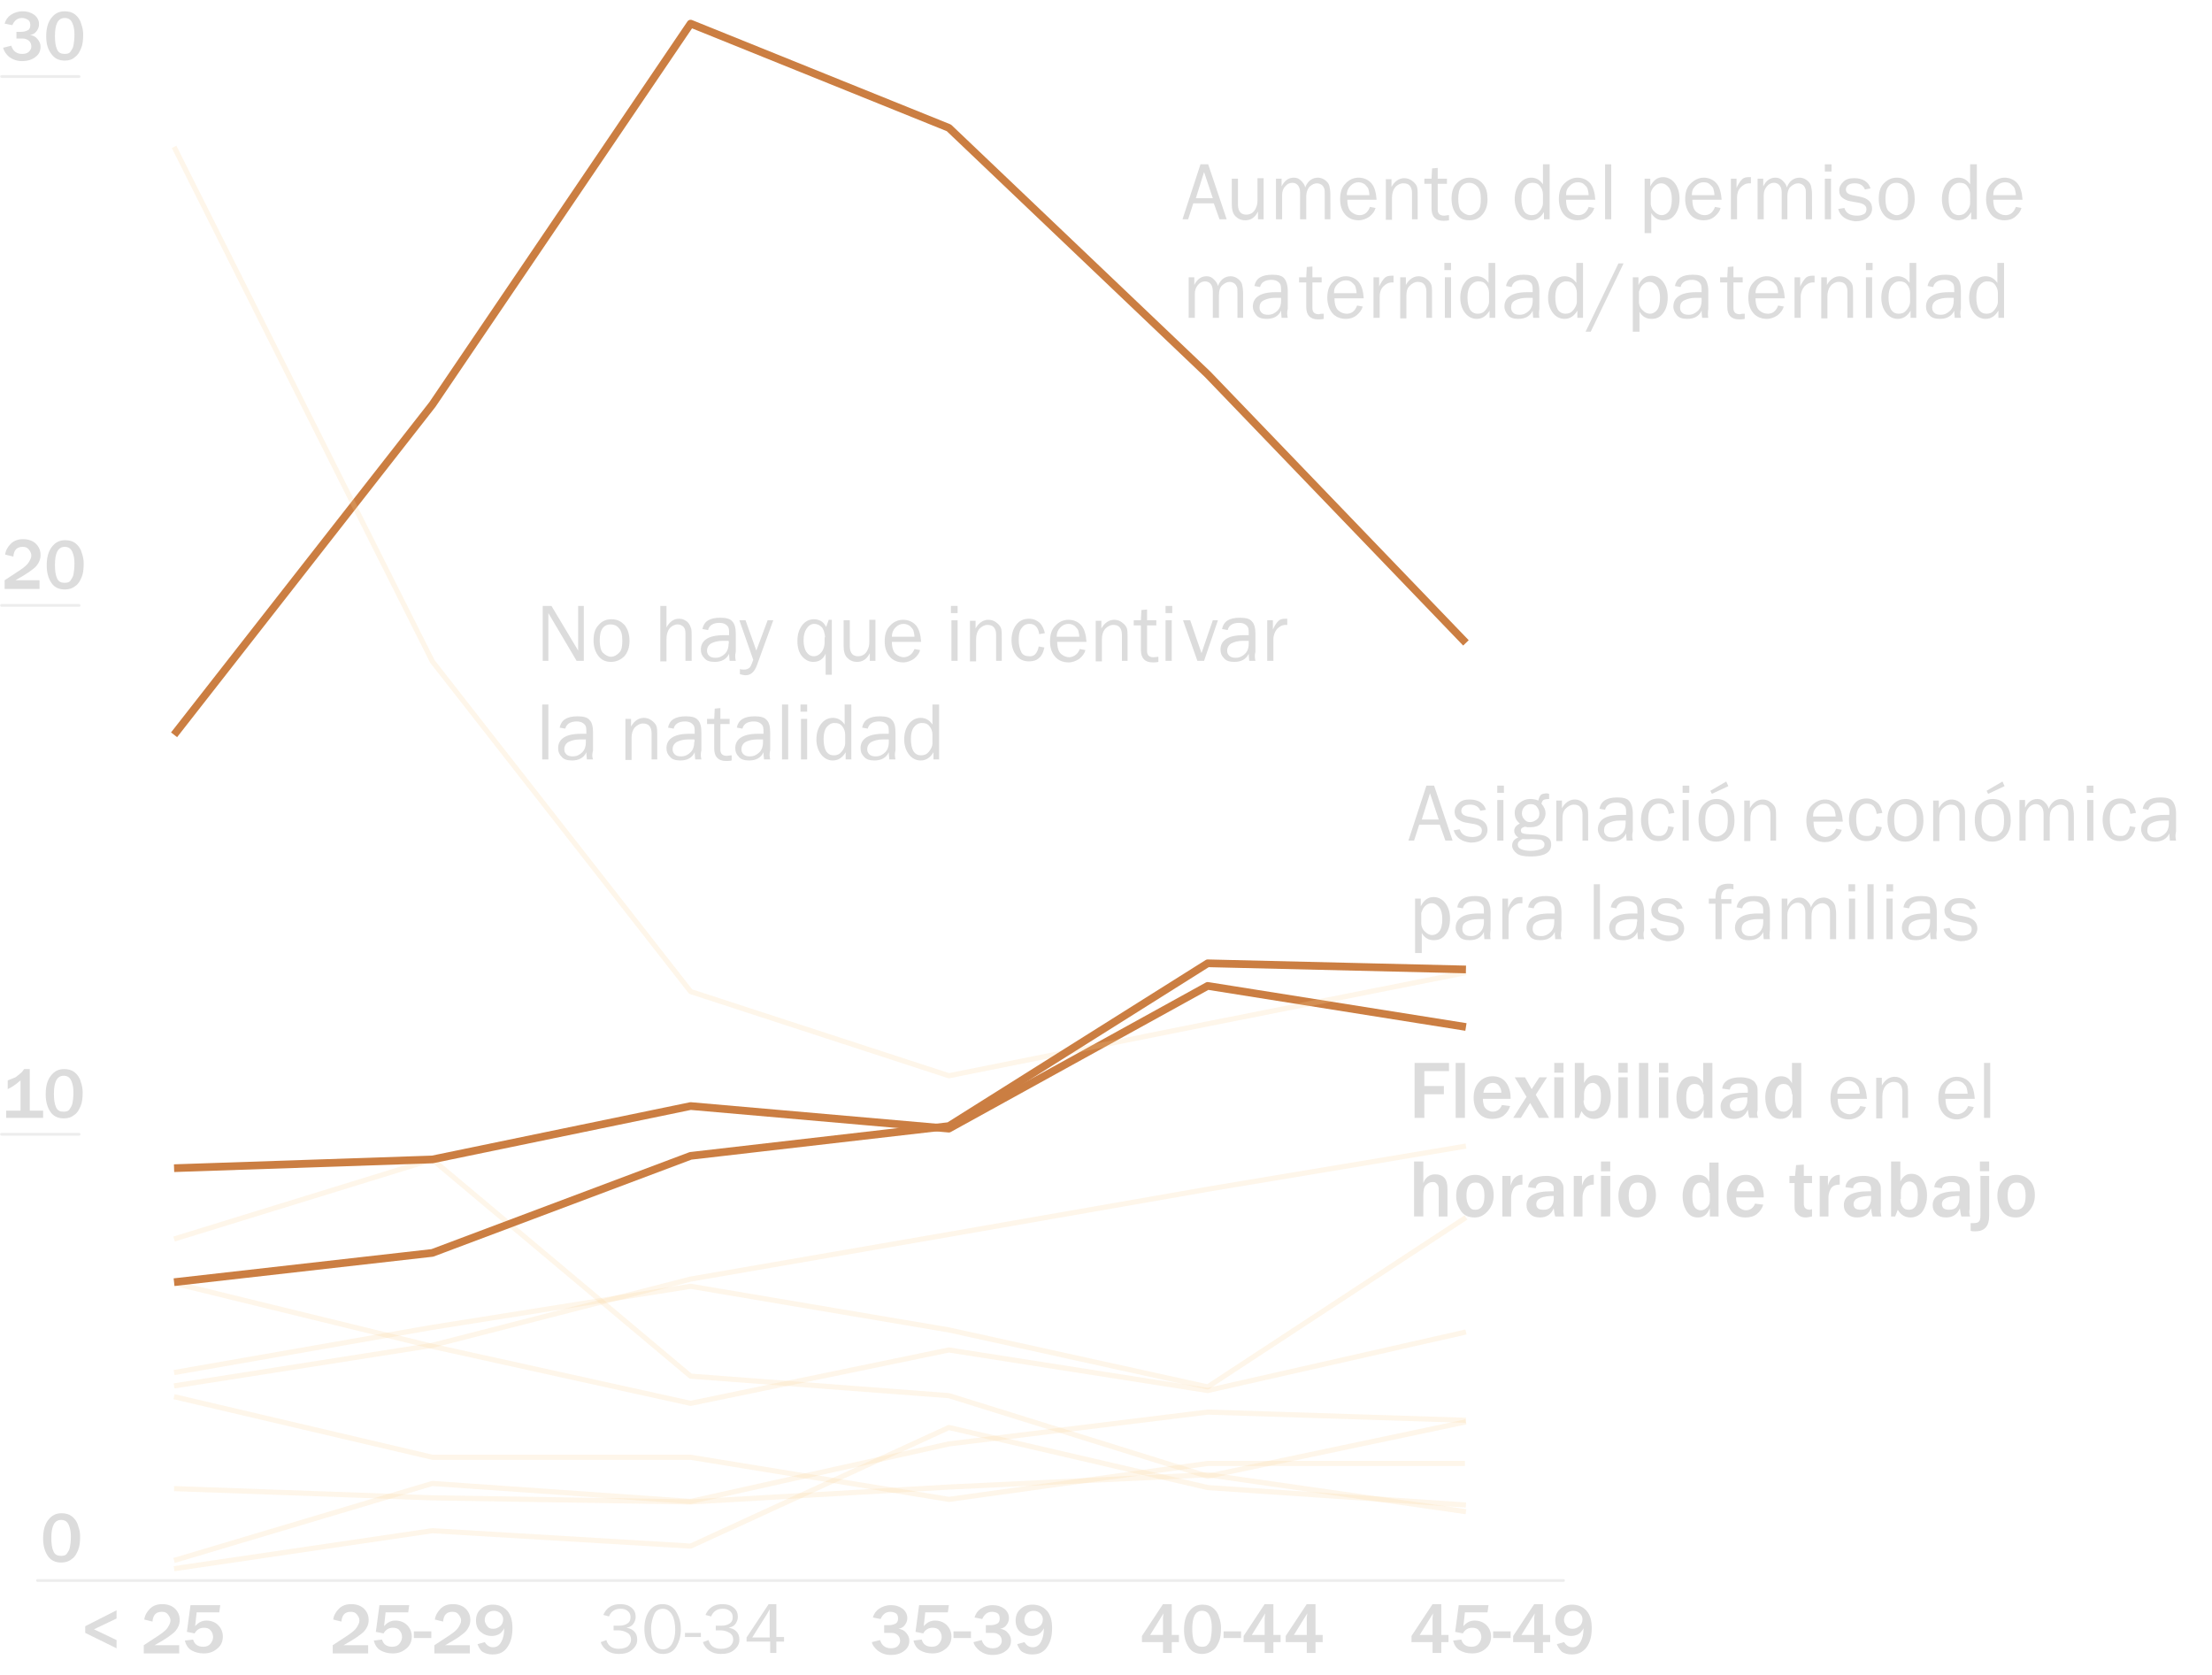 <?xml version="1.0" encoding="utf-8"?>
<!-- Generator: Adobe Illustrator 24.0.2, SVG Export Plug-In . SVG Version: 6.00 Build 0)  -->
<svg version="1.1" id="Capa_1" xmlns="http://www.w3.org/2000/svg" xmlns:xlink="http://www.w3.org/1999/xlink" x="0px" y="0px"
	 viewBox="0 0 430.8 326.2" style="enable-background:new 0 0 430.8 326.2;" xml:space="preserve">
<style type="text/css">
	.st0{fill:none;stroke:#CB7E42;stroke-width:1.5;stroke-linejoin:round;}
	.st1{opacity:0.2;fill:none;stroke:#FBD59A;stroke-linejoin:round;enable-background:new    ;}
	
		.st2{opacity:0.5;fill:none;stroke:#DCDCDC;stroke-width:0.54;stroke-linecap:round;stroke-linejoin:round;enable-background:new    ;}
	.st3{enable-background:new    ;}
	.st4{fill:#DCDCDC;}
	.st5{fill:#DDDDDD;}
</style>
<title>7d</title>
<g>
	<polyline class="st0" points="33.9,143.1 84.2,78.8 134.5,4.6 184.8,24.9 235.2,72.9 285.5,125.2 	"/>
	<polyline class="st1" points="33.9,303.9 84.2,288.9 134.5,292.4 184.8,281.2 235.2,275 285.5,276.6 	"/>
	<polyline class="st1" points="33.9,241.3 84.2,225.8 134.5,268 184.8,271.8 235.2,287.5 285.5,276.9 	"/>
	<polyline class="st0" points="33.9,227.5 84.2,225.8 134.5,215.4 184.8,219.8 235.2,192 285.5,200 	"/>
	<polyline class="st1" points="33.9,267.3 84.2,258.5 134.5,250.5 184.8,259 235.2,270.1 285.5,237.1 	"/>
	<polyline class="st1" points="33.9,289.9 84.2,291.7 134.5,292.5 184.8,289.6 235.2,287.2 285.5,294.4 	"/>
	<polyline class="st1" points="33.9,28.6 84.2,128.8 134.5,193.1 184.8,209.5 235.2,199.4 285.5,189.4 	"/>
	<polyline class="st1" points="33.9,305.5 84.2,298.1 134.5,301.1 184.8,278 235.2,289.7 285.5,293.1 	"/>
	<polyline class="st1" points="33.9,249.9 84.2,262.2 134.5,273.3 184.8,262.9 235.2,270.8 285.5,259.4 	"/>
	<polyline class="st0" points="33.9,249.7 84.2,244 134.5,225.1 184.8,219.3 235.2,187.6 285.5,188.8 	"/>
	<polyline class="st1" points="33.9,269.9 84.2,262 134.5,249.1 184.8,240.4 235.2,231.6 285.5,223.2 	"/>
	<polyline class="st1" points="33.9,272 84.2,283.8 134.5,283.8 184.8,292 235.2,285 285.3,285 	"/>
	<line class="st2" x1="7.3" y1="307.8" x2="304.5" y2="307.8"/>
	<g class="st3">
		<path class="st4" d="M11.9,304.3c-1.1,0-2-0.4-2.6-1.3c-0.6-0.9-0.9-2-0.9-3.4c0-1.5,0.3-2.7,1-3.6s1.5-1.3,2.6-1.3
			c0.8,0,1.5,0.2,2,0.6c0.5,0.4,1,1,1.2,1.8c0.3,0.8,0.4,1.5,0.4,2.1c0,1.1-0.1,2-0.4,2.7c-0.3,0.7-0.6,1.3-1.2,1.7
			C13.4,304.1,12.7,304.3,11.9,304.3z M11.9,303c0.5,0,0.9-0.1,1.1-0.4s0.5-0.7,0.6-1.2s0.2-1.2,0.2-2.2c0-0.8-0.1-1.5-0.4-2.2
			s-0.8-1-1.5-1c-1.3,0-1.9,1.2-1.9,3.5c0,1.1,0.1,1.9,0.4,2.6S11.2,303,11.9,303z"/>
	</g>
	<g class="st3">
		<path class="st4" d="M8.4,217.7H1.2v-1.4H4v-5.9c-0.9,0.8-1.8,1.4-2.5,1.7v-1.7c0.8-0.3,1.3-0.5,1.5-0.6c0.2-0.1,0.5-0.4,0.9-0.7
			c0.4-0.3,0.6-0.6,0.8-0.9h1.1v8.1h2.6V217.7z"/>
	</g>
	<g class="st3">
		<path class="st4" d="M12.4,217.8c-1.1,0-2-0.4-2.6-1.3c-0.6-0.9-0.9-2-0.9-3.4c0-1.5,0.3-2.7,1-3.6s1.5-1.3,2.6-1.3
			c0.8,0,1.5,0.2,2,0.6c0.5,0.4,1,1,1.2,1.8c0.3,0.8,0.4,1.5,0.4,2.1c0,1.1-0.1,2-0.4,2.7c-0.3,0.7-0.6,1.3-1.2,1.7
			C13.9,217.6,13.3,217.8,12.4,217.8z M12.4,216.5c0.5,0,0.9-0.1,1.1-0.4s0.5-0.7,0.6-1.2s0.2-1.2,0.2-2.2c0-0.8-0.1-1.5-0.4-2.2
			s-0.8-1-1.5-1c-1.3,0-1.9,1.2-1.9,3.5c0,1.1,0.1,1.9,0.4,2.6S11.7,216.5,12.4,216.5z"/>
	</g>
	<line class="st2" x1="0.3" y1="220.9" x2="15.4" y2="220.9"/>
	<g class="st3">
		<path class="st4" d="M7.7,113.2v1.5H0.9V113l2.9-1.9c0.9-0.6,1.5-1.1,1.8-1.6c0.3-0.5,0.5-0.9,0.5-1.3c0-0.5-0.2-0.8-0.5-1.2
			s-0.7-0.5-1.2-0.5c-1.1,0-1.7,0.6-1.8,1.9l-1.6-0.4c0.1-0.8,0.5-1.5,1.1-2.1c0.6-0.6,1.4-0.9,2.4-0.9c1,0,1.9,0.3,2.5,0.9
			c0.6,0.6,0.9,1.3,0.9,2.2c0,0.8-0.3,1.5-0.8,2.1c-0.5,0.6-1.9,1.6-4.1,2.8H7.7z"/>
		<path class="st4" d="M12.6,114.8c-1.1,0-2-0.4-2.6-1.3c-0.6-0.9-0.9-2-0.9-3.4c0-1.5,0.3-2.7,1-3.6s1.5-1.3,2.6-1.3
			c0.8,0,1.5,0.2,2,0.6c0.5,0.4,1,1,1.2,1.8c0.3,0.8,0.4,1.5,0.4,2.1c0,1.1-0.1,2-0.4,2.7c-0.3,0.7-0.6,1.3-1.2,1.7
			C14.1,114.6,13.4,114.8,12.6,114.8z M12.6,113.5c0.5,0,0.9-0.1,1.1-0.4s0.5-0.7,0.6-1.2s0.2-1.2,0.2-2.2c0-0.8-0.1-1.5-0.4-2.2
			s-0.8-1-1.5-1c-1.3,0-1.9,1.2-1.9,3.5c0,1.1,0.1,1.9,0.4,2.6S11.9,113.5,12.6,113.5z"/>
	</g>
	<line class="st2" x1="0.3" y1="117.9" x2="15.4" y2="117.9"/>
	<g class="st3">
		<path class="st4" d="M3.2,7.5V6.2h0.9c0.5,0,0.9-0.1,1.3-0.3s0.5-0.6,0.5-1c0-0.4-0.1-0.8-0.4-1S4.8,3.5,4.3,3.5
			C3.4,3.5,2.8,4,2.4,4.9L0.9,4.6c0.2-0.7,0.6-1.3,1.2-1.7s1.4-0.7,2.3-0.7c0.9,0,1.6,0.2,2.3,0.7c0.6,0.5,0.9,1.1,0.9,1.8
			c0,0.6-0.2,1-0.5,1.4S6.3,6.8,5.8,6.8c0.6,0.1,1.1,0.3,1.5,0.8s0.6,0.9,0.6,1.5c0,0.8-0.3,1.5-1,2c-0.6,0.5-1.5,0.8-2.6,0.8
			c-1,0-1.8-0.3-2.5-0.8C1.2,10.6,0.8,10,0.6,9.3l1.6-0.4c0.3,1,1,1.6,2.1,1.6c0.5,0,1-0.1,1.3-0.4c0.3-0.3,0.5-0.6,0.5-1
			C6.1,8.7,6,8.3,5.7,8C5.4,7.7,4.9,7.5,4.4,7.5H3.2z"/>
		<path class="st4" d="M12.6,11.8c-1.1,0-2-0.4-2.6-1.3C9.3,9.6,9,8.5,9,7.1c0-1.5,0.3-2.7,1-3.6s1.5-1.3,2.6-1.3
			c0.8,0,1.5,0.2,2,0.6c0.5,0.4,1,1,1.2,1.8c0.3,0.8,0.4,1.5,0.4,2.1c0,1.1-0.1,2-0.4,2.7c-0.3,0.7-0.6,1.3-1.2,1.7
			C14.1,11.6,13.4,11.8,12.6,11.8z M12.6,10.5c0.5,0,0.9-0.1,1.1-0.4s0.5-0.7,0.6-1.2s0.2-1.2,0.2-2.2c0-0.8-0.1-1.5-0.4-2.2
			s-0.8-1-1.5-1c-1.3,0-1.9,1.2-1.9,3.5c0,1.1,0.1,1.9,0.4,2.6S11.9,10.5,12.6,10.5z"/>
	</g>
	<line class="st2" x1="0.3" y1="14.9" x2="15.4" y2="14.9"/>
	<g class="st3">
		<path class="st5" d="M22.7,313.6v1.6l-4.4,2.1l4.4,2.1l0,1.6l-6.1-3v-1.3L22.7,313.6z"/>
		<path class="st5" d="M34.9,320.5v1.5H28v-1.6l2.9-1.9c0.9-0.6,1.5-1.1,1.8-1.6c0.3-0.5,0.5-0.9,0.5-1.3c0-0.5-0.2-0.8-0.5-1.2
			s-0.7-0.5-1.2-0.5c-1.1,0-1.7,0.6-1.8,1.9l-1.6-0.4c0.1-0.8,0.5-1.5,1.1-2.1c0.6-0.6,1.4-0.9,2.4-0.9c1,0,1.9,0.3,2.5,0.9
			c0.6,0.6,0.9,1.3,0.9,2.2c0,0.8-0.3,1.5-0.8,2.1c-0.5,0.6-1.9,1.6-4.1,2.8H34.9z"/>
		<path class="st5" d="M37.1,312.6h5.8l-0.2,1.4h-4.4l-0.3,2.7c0.6-0.7,1.3-1.1,2.2-1.1c0.9,0,1.7,0.3,2.3,0.9s0.9,1.4,0.9,2.2
			c0,0.9-0.3,1.7-1,2.3s-1.5,1-2.7,1c-0.9,0-1.7-0.2-2.4-0.6s-1.1-1.1-1.3-1.9l1.6-0.2c0.3,1,1,1.4,2,1.4c0.6,0,1.1-0.2,1.4-0.6
			s0.5-0.8,0.5-1.3c0-0.5-0.2-1-0.5-1.3c-0.3-0.4-0.8-0.5-1.3-0.5c-0.8,0-1.4,0.4-1.8,1.1l-1.5-0.3L37.1,312.6z"/>
	</g>
	<g class="st3">
		<path class="st5" d="M71.7,320.5v1.5h-6.9v-1.6l2.9-1.9c0.9-0.6,1.5-1.1,1.8-1.6c0.3-0.5,0.5-0.9,0.5-1.3c0-0.5-0.2-0.8-0.5-1.2
			s-0.7-0.5-1.2-0.5c-1.1,0-1.7,0.6-1.8,1.9l-1.6-0.4c0.1-0.8,0.5-1.5,1.1-2.1c0.6-0.6,1.4-0.9,2.4-0.9c1,0,1.9,0.3,2.5,0.9
			c0.6,0.6,0.9,1.3,0.9,2.2c0,0.8-0.3,1.5-0.8,2.1c-0.5,0.6-1.9,1.6-4.1,2.8H71.7z"/>
		<path class="st5" d="M73.9,312.6h5.8l-0.2,1.4h-4.4l-0.3,2.7c0.6-0.7,1.3-1.1,2.2-1.1c0.9,0,1.7,0.3,2.3,0.9s0.9,1.4,0.9,2.2
			c0,0.9-0.3,1.7-1,2.3s-1.5,1-2.7,1c-0.9,0-1.7-0.2-2.4-0.6s-1.1-1.1-1.3-1.9l1.6-0.2c0.3,1,1,1.4,2,1.4c0.6,0,1.1-0.2,1.4-0.6
			s0.5-0.8,0.5-1.3c0-0.5-0.2-1-0.5-1.3c-0.3-0.4-0.8-0.5-1.3-0.5c-0.8,0-1.4,0.4-1.8,1.1l-1.5-0.3L73.9,312.6z"/>
		<path class="st5" d="M84,317.7v1.3h-3.4v-1.3H84z"/>
		<path class="st5" d="M91.5,320.5v1.5h-6.9v-1.6l2.9-1.9c0.9-0.6,1.5-1.1,1.8-1.6c0.3-0.5,0.5-0.9,0.5-1.3c0-0.5-0.2-0.8-0.5-1.2
			s-0.7-0.5-1.2-0.5c-1.1,0-1.7,0.6-1.8,1.9l-1.6-0.4c0.1-0.8,0.5-1.5,1.1-2.1c0.6-0.6,1.4-0.9,2.4-0.9c1,0,1.9,0.3,2.5,0.9
			c0.6,0.6,0.9,1.3,0.9,2.2c0,0.8-0.3,1.5-0.8,2.1c-0.5,0.6-1.9,1.6-4.1,2.8H91.5z"/>
		<path class="st5" d="M93,320.2l1.4-0.4c0.4,0.6,0.9,1,1.6,1c0.7,0,1.2-0.3,1.6-1s0.6-1.6,0.6-2.7c-0.3,0.6-0.7,1-1.1,1.2
			c-0.4,0.2-0.9,0.3-1.3,0.3c-0.9,0-1.6-0.3-2.2-0.8c-0.6-0.5-0.9-1.3-0.9-2.2c0-0.9,0.3-1.7,0.9-2.2c0.6-0.6,1.4-0.9,2.4-0.9
			c1.1,0,2.1,0.4,2.8,1.2c0.7,0.8,1,1.9,1,3.4c0,1.5-0.3,2.7-1,3.7s-1.6,1.4-2.9,1.4c-0.8,0-1.4-0.2-1.9-0.5S93.2,320.7,93,320.2z
			 M96.1,317.2c0.5,0,0.9-0.2,1.3-0.5s0.6-0.8,0.6-1.4c0-0.4-0.2-0.8-0.5-1.1c-0.3-0.3-0.8-0.5-1.3-0.5c-0.5,0-1,0.2-1.3,0.5
			c-0.3,0.3-0.5,0.8-0.5,1.3c0,0.4,0.2,0.8,0.5,1.2S95.5,317.2,96.1,317.2z"/>
	</g>
	<g class="st3">
		<path class="st5" d="M119.5,317.5v-0.9h1.1c0.8,0,1.3-0.2,1.7-0.5s0.5-0.7,0.5-1.2c0-0.5-0.2-0.9-0.6-1.2
			c-0.4-0.3-0.8-0.4-1.4-0.4c-1,0-1.8,0.5-2.2,1.5l-1.1-0.3c0.6-1.4,1.7-2.1,3.3-2.1c0.9,0,1.6,0.2,2.2,0.7s0.8,1.1,0.8,1.8
			c0,0.5-0.2,1-0.5,1.4c-0.3,0.4-0.8,0.6-1.3,0.7c0.6,0.1,1.1,0.3,1.5,0.7s0.6,0.9,0.6,1.6c0,0.8-0.3,1.4-1,2s-1.5,0.8-2.6,0.8
			c-0.9,0-1.6-0.2-2.2-0.6s-1.1-1-1.3-1.7l1.1-0.4c0.3,1.1,1.1,1.7,2.4,1.7c0.8,0,1.4-0.2,1.8-0.5c0.4-0.4,0.6-0.8,0.6-1.3
			c0-0.5-0.2-1-0.7-1.3s-1.1-0.5-1.8-0.5H119.5z"/>
		<path class="st5" d="M129.1,322.1c-1.1,0-1.9-0.5-2.6-1.4s-1-2.1-1-3.5c0-1.4,0.3-2.5,0.9-3.4s1.5-1.4,2.6-1.4
			c1.2,0,2.1,0.5,2.7,1.5s0.9,2.1,0.9,3.4c0,1.3-0.3,2.4-0.9,3.4S130.2,322.1,129.1,322.1z M129.1,321.2c0.8,0,1.4-0.4,1.8-1.1
			c0.4-0.7,0.6-1.6,0.6-2.7c0-1.2-0.2-2.2-0.6-2.9s-1-1.2-1.8-1.2c-0.8,0-1.4,0.4-1.7,1.1s-0.6,1.7-0.6,2.8c0,1.2,0.2,2.2,0.6,2.9
			C127.7,320.8,128.3,321.2,129.1,321.2z"/>
		<path class="st5" d="M136.5,318v0.8h-3.1V318H136.5z"/>
		<path class="st5" d="M139.4,317.5v-0.9h1.1c0.8,0,1.3-0.2,1.7-0.5s0.5-0.7,0.5-1.2c0-0.5-0.2-0.9-0.6-1.2
			c-0.4-0.3-0.8-0.4-1.4-0.4c-1,0-1.8,0.5-2.2,1.5l-1.1-0.3c0.6-1.4,1.7-2.1,3.3-2.1c0.9,0,1.6,0.2,2.2,0.7s0.8,1.1,0.8,1.8
			c0,0.5-0.2,1-0.5,1.4c-0.3,0.4-0.8,0.6-1.3,0.7c0.6,0.1,1.1,0.3,1.5,0.7s0.6,0.9,0.6,1.6c0,0.8-0.3,1.4-1,2s-1.5,0.8-2.6,0.8
			c-0.9,0-1.6-0.2-2.2-0.6s-1.1-1-1.3-1.7l1.1-0.4c0.3,1.1,1.1,1.7,2.4,1.7c0.8,0,1.4-0.2,1.8-0.5c0.4-0.4,0.6-0.8,0.6-1.3
			c0-0.5-0.2-1-0.7-1.3s-1.1-0.5-1.8-0.5H139.4z"/>
		<path class="st5" d="M151.1,321.9h-1.1v-2.2h-4.6v-0.8l4.3-6.5h1.5v6.4h1.5v0.9h-1.5V321.9z M149.9,318.8v-4.4c0-0.3,0-0.7,0-1
			c-0.2,0.4-0.4,0.7-0.5,0.9l-2.9,4.6H149.9z"/>
	</g>
	<g class="st3">
		<path class="st5" d="M172.2,317.8v-1.3h0.9c0.5,0,0.9-0.1,1.3-0.3s0.5-0.6,0.5-1c0-0.4-0.1-0.8-0.4-1s-0.7-0.3-1.1-0.3
			c-0.9,0-1.5,0.5-1.9,1.4l-1.5-0.3c0.2-0.7,0.6-1.3,1.2-1.7s1.4-0.7,2.3-0.7c0.9,0,1.6,0.2,2.3,0.7c0.6,0.5,0.9,1.1,0.9,1.8
			c0,0.6-0.2,1-0.5,1.4s-0.7,0.6-1.2,0.7c0.6,0.1,1.1,0.3,1.5,0.8s0.6,0.9,0.6,1.5c0,0.8-0.3,1.5-1,2c-0.6,0.5-1.5,0.8-2.6,0.8
			c-1,0-1.8-0.3-2.5-0.8c-0.6-0.5-1.1-1.1-1.2-1.7l1.6-0.4c0.3,1,1,1.6,2.1,1.6c0.5,0,1-0.1,1.3-0.4c0.3-0.3,0.5-0.6,0.5-1
			c0-0.4-0.1-0.8-0.4-1.1c-0.3-0.3-0.7-0.5-1.3-0.5H172.2z"/>
		<path class="st5" d="M179,312.6h5.8l-0.2,1.4h-4.4l-0.3,2.7c0.6-0.7,1.3-1.1,2.2-1.1c0.9,0,1.7,0.3,2.3,0.9s0.9,1.4,0.9,2.2
			c0,0.9-0.3,1.7-1,2.3s-1.5,1-2.7,1c-0.9,0-1.7-0.2-2.4-0.6s-1.1-1.1-1.3-1.9l1.6-0.2c0.3,1,1,1.4,2,1.4c0.6,0,1.1-0.2,1.4-0.6
			s0.5-0.8,0.5-1.3c0-0.5-0.2-1-0.5-1.3c-0.3-0.4-0.8-0.5-1.3-0.5c-0.8,0-1.4,0.4-1.8,1.1l-1.5-0.3L179,312.6z"/>
		<path class="st5" d="M189.1,317.7v1.3h-3.4v-1.3H189.1z"/>
		<path class="st5" d="M192,317.8v-1.3h0.9c0.5,0,0.9-0.1,1.3-0.3s0.5-0.6,0.5-1c0-0.4-0.1-0.8-0.4-1s-0.7-0.3-1.1-0.3
			c-0.9,0-1.5,0.5-1.9,1.4l-1.5-0.3c0.2-0.7,0.6-1.3,1.2-1.7s1.4-0.7,2.3-0.7c0.9,0,1.6,0.2,2.3,0.7c0.6,0.5,0.9,1.1,0.9,1.8
			c0,0.6-0.2,1-0.5,1.4s-0.7,0.6-1.2,0.7c0.6,0.1,1.1,0.3,1.5,0.8s0.6,0.9,0.6,1.5c0,0.8-0.3,1.5-1,2c-0.6,0.5-1.5,0.8-2.6,0.8
			c-1,0-1.8-0.3-2.5-0.8c-0.6-0.5-1.1-1.1-1.2-1.7l1.6-0.4c0.3,1,1,1.6,2.1,1.6c0.5,0,1-0.1,1.3-0.4c0.3-0.3,0.5-0.6,0.5-1
			c0-0.4-0.1-0.8-0.4-1.1c-0.3-0.3-0.7-0.5-1.3-0.5H192z"/>
		<path class="st5" d="M198.1,320.2l1.4-0.4c0.4,0.6,0.9,1,1.6,1c0.7,0,1.2-0.3,1.6-1s0.6-1.6,0.6-2.7c-0.3,0.6-0.7,1-1.1,1.2
			c-0.4,0.2-0.9,0.3-1.3,0.3c-0.9,0-1.6-0.3-2.2-0.8c-0.6-0.5-0.9-1.3-0.9-2.2c0-0.9,0.3-1.7,0.9-2.2c0.6-0.6,1.4-0.9,2.4-0.9
			c1.1,0,2.1,0.4,2.8,1.2c0.7,0.8,1,1.9,1,3.4c0,1.5-0.3,2.7-1,3.7s-1.6,1.4-2.9,1.4c-0.8,0-1.4-0.2-1.9-0.5
			S198.3,320.7,198.1,320.2z M201.2,317.2c0.5,0,0.9-0.2,1.3-0.5s0.6-0.8,0.6-1.4c0-0.4-0.2-0.8-0.5-1.1c-0.3-0.3-0.8-0.5-1.3-0.5
			c-0.5,0-1,0.2-1.3,0.5c-0.3,0.3-0.5,0.8-0.5,1.3c0,0.4,0.2,0.8,0.5,1.2S200.6,317.2,201.2,317.2z"/>
	</g>
	<g class="st3">
		<path class="st5" d="M228.2,321.9h-1.7v-2.1h-4.1v-1.2l4.1-6.2h1.7v6h1.4v1.4h-1.4V321.9z M226.6,314.2l-2.6,4.2h2.5v-2.6
			c0-0.3,0-0.5,0-0.7L226.6,314.2z"/>
		<path class="st5" d="M234.1,322.1c-1.1,0-2-0.4-2.6-1.3c-0.6-0.9-0.9-2-0.9-3.4c0-1.5,0.3-2.7,1-3.6s1.5-1.3,2.6-1.3
			c0.8,0,1.5,0.2,2,0.6c0.5,0.4,1,1,1.2,1.8c0.3,0.8,0.4,1.5,0.4,2.1c0,1.1-0.1,2-0.4,2.7c-0.3,0.7-0.6,1.3-1.2,1.7
			C235.7,321.8,235,322.1,234.1,322.1z M234.1,320.7c0.5,0,0.9-0.1,1.1-0.4c0.3-0.3,0.5-0.7,0.6-1.2c0.1-0.5,0.2-1.2,0.2-2.2
			c0-0.8-0.1-1.5-0.4-2.2c-0.3-0.7-0.8-1-1.5-1c-1.3,0-1.9,1.2-1.9,3.5c0,1.1,0.1,1.9,0.4,2.6C232.9,320.4,233.4,320.7,234.1,320.7z
			"/>
		<path class="st5" d="M241.7,317.7v1.3h-3.4v-1.3H241.7z"/>
		<path class="st5" d="M248,321.9h-1.7v-2.1h-4.1v-1.2l4.1-6.2h1.7v6h1.4v1.4H248V321.9z M246.4,314.2l-2.6,4.2h2.5v-2.6
			c0-0.3,0-0.5,0-0.7L246.4,314.2z"/>
		<path class="st5" d="M256.2,321.9h-1.7v-2.1h-4.1v-1.2l4.1-6.2h1.7v6h1.4v1.4h-1.4V321.9z M254.6,314.2l-2.6,4.2h2.5v-2.6
			c0-0.3,0-0.5,0-0.7L254.6,314.2z"/>
	</g>
	<g class="st3">
		<path class="st5" d="M280.8,321.9H279v-2.1h-4.1v-1.2l4.1-6.2h1.7v6h1.4v1.4h-1.4V321.9z M279.1,314.2l-2.6,4.2h2.5v-2.6
			c0-0.3,0-0.5,0-0.7L279.1,314.2z"/>
		<path class="st5" d="M284.1,312.6h5.8l-0.2,1.4h-4.4l-0.3,2.7c0.6-0.7,1.3-1.1,2.2-1.1c0.9,0,1.7,0.3,2.3,0.9
			c0.6,0.6,0.9,1.4,0.9,2.2c0,0.9-0.3,1.7-1,2.3c-0.6,0.6-1.5,1-2.7,1c-0.9,0-1.7-0.2-2.4-0.6c-0.7-0.4-1.1-1.1-1.3-1.9l1.6-0.2
			c0.3,1,1,1.4,2,1.4c0.6,0,1.1-0.2,1.4-0.6c0.3-0.4,0.5-0.8,0.5-1.3c0-0.5-0.2-1-0.5-1.3c-0.3-0.4-0.8-0.5-1.3-0.5
			c-0.8,0-1.4,0.4-1.8,1.1l-1.5-0.3L284.1,312.6z"/>
		<path class="st5" d="M294.2,317.7v1.3h-3.4v-1.3H294.2z"/>
		<path class="st5" d="M300.5,321.9h-1.7v-2.1h-4.1v-1.2l4.1-6.2h1.7v6h1.4v1.4h-1.4V321.9z M298.9,314.2l-2.6,4.2h2.5v-2.6
			c0-0.3,0-0.5,0-0.7L298.9,314.2z"/>
		<path class="st5" d="M303.2,320.2l1.4-0.4c0.4,0.6,0.9,1,1.6,1c0.7,0,1.2-0.3,1.6-1c0.4-0.7,0.6-1.6,0.6-2.7
			c-0.3,0.6-0.7,1-1.1,1.2c-0.4,0.2-0.9,0.3-1.3,0.3c-0.9,0-1.6-0.3-2.2-0.8c-0.6-0.5-0.9-1.3-0.9-2.2c0-0.9,0.3-1.7,0.9-2.2
			c0.6-0.6,1.4-0.9,2.4-0.9c1.1,0,2.1,0.4,2.8,1.2c0.7,0.8,1,1.9,1,3.4c0,1.5-0.3,2.7-1,3.7c-0.7,0.9-1.6,1.4-2.9,1.4
			c-0.8,0-1.4-0.2-1.9-0.5C303.7,321.2,303.4,320.7,303.2,320.2z M306.3,317.2c0.5,0,0.9-0.2,1.3-0.5c0.4-0.3,0.6-0.8,0.6-1.4
			c0-0.4-0.2-0.8-0.5-1.1c-0.3-0.3-0.8-0.5-1.3-0.5c-0.5,0-1,0.2-1.3,0.5c-0.3,0.3-0.5,0.8-0.5,1.3c0,0.4,0.2,0.8,0.5,1.2
			C305.3,317,305.7,317.2,306.3,317.2z"/>
	</g>
	<g class="st3">
		<path class="st4" d="M238.9,42.7h-1.4l-1.1-3.1h-4l-1,3.1h-1.1l3.5-10.7h1.5L238.9,42.7z M236.2,38.6l-1.7-5.1l-1.6,5.1H236.2z"/>
	</g>
	<g class="st3">
		<path class="st4" d="M246.1,42.7H245v-1.5c-0.6,1.2-1.4,1.7-2.5,1.7c-0.8,0-1.4-0.3-1.9-0.8c-0.5-0.5-0.7-1.3-0.7-2.3v-5h1.2v5
			c0,0.8,0.2,1.3,0.5,1.6c0.3,0.3,0.7,0.4,1.1,0.4c0.4,0,0.8-0.1,1.1-0.3s0.6-0.5,0.8-1c0.2-0.4,0.3-0.9,0.3-1.4v-4.4h1.2V42.7z"/>
		<path class="st4" d="M259.2,42.7H258v-4.9c0-0.5,0-0.9-0.1-1.1s-0.2-0.5-0.5-0.7c-0.3-0.2-0.6-0.3-0.9-0.3c-0.5,0-0.9,0.2-1.4,0.6
			c-0.4,0.4-0.7,1.1-0.7,2v4.4h-1.2v-5.2c0-0.7-0.2-1.2-0.5-1.5c-0.3-0.3-0.7-0.4-1-0.4c-0.5,0-1,0.2-1.4,0.7
			c-0.4,0.4-0.6,1-0.6,1.7v4.7h-1.2v-7.9h1.1v1.5c0.6-1.2,1.4-1.7,2.4-1.7c0.6,0,1,0.2,1.4,0.6c0.4,0.4,0.7,0.8,0.8,1.3
			c0.5-1.3,1.4-1.9,2.5-1.9c0.5,0,1,0.2,1.4,0.5c0.4,0.3,0.7,0.7,0.8,1.1c0.1,0.4,0.2,1,0.2,1.7V42.7z"/>
		<path class="st4" d="M266.8,40.3l1.1,0.2c-0.2,0.7-0.6,1.2-1.2,1.7c-0.6,0.4-1.3,0.7-2.1,0.7c-1.1,0-2-0.4-2.6-1.1
			c-0.7-0.8-1-1.8-1-3c0-1.3,0.3-2.3,1-3c0.7-0.8,1.6-1.2,2.6-1.2c1,0,1.9,0.4,2.5,1.1c0.6,0.7,0.9,1.8,1,3.2h-5.7
			c0,1.2,0.3,2,0.8,2.4s1,0.6,1.6,0.6C265.7,41.9,266.4,41.4,266.8,40.3z M266.7,38c0-0.4-0.1-0.8-0.2-1.2c-0.1-0.3-0.4-0.6-0.7-0.9
			c-0.3-0.2-0.7-0.4-1.2-0.4c-0.6,0-1.1,0.2-1.6,0.7c-0.4,0.4-0.7,1-0.7,1.8H266.7z"/>
		<path class="st4" d="M276.2,42.7H275v-5.1c0-0.7-0.2-1.2-0.5-1.5c-0.3-0.3-0.7-0.4-1.2-0.4c-0.6,0-1.2,0.3-1.6,0.8
			c-0.4,0.5-0.6,1.2-0.6,2v4.3h-1.2v-7.9h1.1v1.5c0.6-1.1,1.5-1.7,2.5-1.7c0.6,0,1.1,0.2,1.5,0.5s0.7,0.6,0.9,1
			c0.2,0.4,0.2,1.1,0.2,2.1V42.7z"/>
	</g>
	<g class="st3">
		<path class="st4" d="M282.2,41.9v1c-0.4,0.1-0.8,0.1-1.1,0.1c-1.5,0-2.3-0.8-2.3-2.4v-4.8h-1.4v-1h1.4l0.1-2l1.1-0.1v2.1h1.8v1
			H280v5c0,0.8,0.4,1.2,1.3,1.2C281.5,42,281.8,41.9,282.2,41.9z"/>
	</g>
	<g class="st3">
		<path class="st4" d="M286.1,42.9c-1.1,0-1.9-0.4-2.5-1.2s-0.9-1.8-0.9-3c0-1.3,0.3-2.3,1-3s1.5-1.1,2.5-1.1c1.1,0,1.9,0.4,2.6,1.2
			s0.9,1.8,0.9,3c0,1.2-0.3,2.2-1,3S287.2,42.9,286.1,42.9z M286.2,41.9c0.6,0,1.1-0.3,1.6-0.8s0.6-1.3,0.6-2.4
			c0-1.1-0.2-1.9-0.7-2.4s-1-0.7-1.6-0.7c-0.6,0-1.1,0.2-1.5,0.7s-0.6,1.3-0.6,2.4c0,1.1,0.2,2,0.6,2.4S285.6,41.9,286.2,41.9z"/>
		<path class="st4" d="M301.8,32v10.7h-1.1v-1.4c-0.6,1-1.4,1.6-2.5,1.6c-0.9,0-1.7-0.4-2.3-1.2c-0.6-0.8-0.9-1.8-0.9-2.9
			c0-1.2,0.3-2.2,0.9-3s1.4-1.2,2.3-1.2c0.9,0,1.7,0.4,2.3,1.3V32H301.8z M300.5,37.9c0-0.7-0.2-1.2-0.6-1.7s-0.9-0.6-1.5-0.6
			c-0.6,0-1.1,0.3-1.5,0.8s-0.6,1.3-0.6,2.3c0,1.1,0.2,1.9,0.5,2.4s0.9,0.8,1.5,0.8c0.6,0,1.1-0.2,1.5-0.7s0.7-1,0.7-1.7V37.9z"/>
		<path class="st4" d="M309.4,40.3l1.1,0.2c-0.2,0.7-0.6,1.2-1.2,1.7s-1.3,0.7-2.1,0.7c-1.1,0-2-0.4-2.6-1.1s-1-1.8-1-3
			c0-1.3,0.3-2.3,1-3s1.6-1.2,2.6-1.2c1,0,1.9,0.4,2.5,1.1s0.9,1.8,1,3.2H305c0,1.2,0.3,2,0.8,2.4s1,0.6,1.6,0.6
			C308.3,41.9,309,41.4,309.4,40.3z M309.4,38c0-0.4-0.1-0.8-0.2-1.2s-0.4-0.6-0.7-0.9s-0.7-0.4-1.2-0.4c-0.6,0-1.1,0.2-1.6,0.7
			s-0.7,1-0.7,1.8H309.4z"/>
		<path class="st4" d="M313.8,42.7h-1.2V32h1.2V42.7z"/>
		<path class="st4" d="M321.5,45.4h-1.2V34.8h1.1v1.5c0.6-1.2,1.4-1.8,2.5-1.8c0.9,0,1.7,0.4,2.3,1.2c0.6,0.8,0.9,1.8,0.9,3
			c0,1.3-0.3,2.3-0.9,3.1s-1.3,1.1-2.3,1.1c-1,0-1.8-0.5-2.3-1.4V45.4z M321.5,37.6v2.2c0.1,0.6,0.3,1.1,0.8,1.5
			c0.4,0.4,0.9,0.6,1.3,0.6c0.5,0,1-0.2,1.4-0.7s0.6-1.3,0.6-2.4c0-1-0.2-1.8-0.6-2.3s-0.9-0.8-1.5-0.8c-0.5,0-0.9,0.2-1.3,0.6
			S321.6,37.1,321.5,37.6z"/>
		<path class="st4" d="M334,40.3l1.1,0.2c-0.2,0.7-0.6,1.2-1.2,1.7s-1.3,0.7-2.1,0.7c-1.1,0-2-0.4-2.6-1.1s-1-1.8-1-3
			c0-1.3,0.3-2.3,1-3s1.6-1.2,2.6-1.2c1,0,1.9,0.4,2.5,1.1s0.9,1.8,1,3.2h-5.7c0,1.2,0.3,2,0.8,2.4s1,0.6,1.6,0.6
			C332.9,41.9,333.6,41.4,334,40.3z M333.9,38c0-0.4-0.1-0.8-0.2-1.2s-0.4-0.6-0.7-0.9s-0.7-0.4-1.2-0.4c-0.6,0-1.1,0.2-1.6,0.7
			s-0.7,1-0.7,1.8H333.9z"/>
		<path class="st4" d="M338.3,42.7h-1.2v-7.9h1.1v1.8c0.4-0.9,0.8-1.4,1.1-1.7s0.8-0.4,1.2-0.4c0.1,0,0.3,0,0.5,0v1.2h-0.3
			c-0.7,0-1.2,0.3-1.7,0.8s-0.7,1.2-0.7,2V42.7z"/>
		<path class="st4" d="M352.9,42.7h-1.2v-4.9c0-0.5,0-0.9-0.1-1.1s-0.2-0.5-0.5-0.7s-0.6-0.3-0.9-0.3c-0.5,0-0.9,0.2-1.4,0.6
			s-0.7,1.1-0.7,2v4.4H347v-5.2c0-0.7-0.2-1.2-0.5-1.5s-0.7-0.4-1-0.4c-0.5,0-1,0.2-1.4,0.7s-0.6,1-0.6,1.7v4.7h-1.2v-7.9h1.1v1.5
			c0.6-1.2,1.4-1.7,2.4-1.7c0.6,0,1,0.2,1.4,0.6s0.7,0.8,0.8,1.3c0.5-1.3,1.4-1.9,2.5-1.9c0.5,0,1,0.2,1.4,0.5s0.7,0.7,0.8,1.1
			s0.2,1,0.2,1.7V42.7z"/>
		<path class="st4" d="M356.7,32v1.4h-1.3V32H356.7z M356.6,34.8v7.9h-1.2v-7.9H356.6z"/>
		<path class="st4" d="M358,40.7l1.2-0.2c0.3,1,1.1,1.5,2.5,1.5c0.5,0,0.9-0.1,1.3-0.3c0.4-0.2,0.5-0.6,0.5-1c0-0.6-0.5-1-1.4-1.2
			l-1.7-0.3c-0.7-0.1-1.2-0.4-1.6-0.7s-0.6-0.8-0.6-1.4c0-0.7,0.3-1.2,0.8-1.7s1.2-0.7,2.1-0.7c1.7,0,2.8,0.7,3.2,2l-1.1,0.2
			c-0.3-0.8-1-1.2-2-1.2c-0.5,0-0.9,0.1-1.2,0.3c-0.3,0.2-0.5,0.5-0.5,0.9c0,0.6,0.4,0.9,1.2,1.1l1.5,0.3c1.6,0.3,2.4,1.1,2.4,2.3
			c0,0.7-0.3,1.3-0.9,1.8s-1.4,0.7-2.4,0.7C359.6,42.9,358.4,42.2,358,40.7z"/>
		<path class="st4" d="M369.3,42.9c-1.1,0-1.9-0.4-2.5-1.2s-0.9-1.8-0.9-3c0-1.3,0.3-2.3,1-3s1.5-1.1,2.5-1.1c1.1,0,1.9,0.4,2.6,1.2
			s0.9,1.8,0.9,3c0,1.2-0.3,2.2-1,3S370.4,42.9,369.3,42.9z M369.4,41.9c0.6,0,1.1-0.3,1.6-0.8s0.6-1.3,0.6-2.4
			c0-1.1-0.2-1.9-0.7-2.4s-1-0.7-1.6-0.7c-0.6,0-1.1,0.2-1.5,0.7s-0.6,1.3-0.6,2.4c0,1.1,0.2,2,0.6,2.4S368.8,41.9,369.4,41.9z"/>
		<path class="st4" d="M385,32v10.7h-1.1v-1.4c-0.6,1-1.4,1.6-2.5,1.6c-0.9,0-1.7-0.4-2.3-1.2c-0.6-0.8-0.9-1.8-0.9-2.9
			c0-1.2,0.3-2.2,0.9-3s1.4-1.2,2.3-1.2c0.9,0,1.7,0.4,2.3,1.3V32H385z M383.7,37.9c0-0.7-0.2-1.2-0.6-1.7s-0.9-0.6-1.5-0.6
			c-0.6,0-1.1,0.3-1.5,0.8s-0.6,1.3-0.6,2.3c0,1.1,0.2,1.9,0.5,2.4s0.9,0.8,1.5,0.8c0.6,0,1.1-0.2,1.5-0.7s0.7-1,0.7-1.7V37.9z"/>
		<path class="st4" d="M392.6,40.3l1.1,0.2c-0.2,0.7-0.6,1.2-1.2,1.7s-1.3,0.7-2.1,0.7c-1.1,0-2-0.4-2.6-1.1s-1-1.8-1-3
			c0-1.3,0.3-2.3,1-3s1.6-1.2,2.6-1.2c1,0,1.9,0.4,2.5,1.1s0.9,1.8,1,3.2h-5.7c0,1.2,0.3,2,0.8,2.4s1,0.6,1.6,0.6
			C391.5,41.9,392.2,41.4,392.6,40.3z M392.6,38c0-0.4-0.1-0.8-0.2-1.2s-0.4-0.6-0.7-0.9s-0.7-0.4-1.2-0.4c-0.6,0-1.1,0.2-1.6,0.7
			s-0.7,1-0.7,1.8H392.6z"/>
	</g>
	<g class="st3">
		<path class="st4" d="M242.2,61.9H241V57c0-0.5,0-0.9-0.1-1.1s-0.2-0.5-0.5-0.7s-0.6-0.3-0.9-0.3c-0.5,0-0.9,0.2-1.4,0.6
			s-0.7,1.1-0.7,2v4.4h-1.2v-5.2c0-0.7-0.2-1.2-0.5-1.5s-0.7-0.4-1-0.4c-0.5,0-1,0.2-1.4,0.7s-0.6,1-0.6,1.7v4.7h-1.2V54h1.1v1.5
			c0.6-1.2,1.4-1.7,2.4-1.7c0.6,0,1,0.2,1.4,0.6s0.7,0.8,0.8,1.3c0.5-1.3,1.4-1.9,2.5-1.9c0.5,0,1,0.2,1.4,0.5s0.7,0.7,0.8,1.1
			s0.2,1,0.2,1.7V61.9z"/>
		<path class="st4" d="M250.8,61.9h-1.2c0-0.3-0.1-0.7-0.1-1.4c-0.5,1.1-1.5,1.6-2.8,1.6c-0.9,0-1.6-0.2-2-0.7s-0.7-1-0.7-1.7
			c0-0.8,0.3-1.5,1-2s1.8-0.8,3.5-0.8c0.2,0,0.6,0,1,0c0-0.6,0-1.1-0.1-1.4s-0.3-0.5-0.6-0.7s-0.7-0.3-1.2-0.3c-1.2,0-2,0.5-2.2,1.4
			l-1.1-0.2c0.3-1.5,1.4-2.2,3.5-2.2c1.1,0,1.9,0.2,2.3,0.7s0.7,1.3,0.7,2.5v3.4C250.6,60.9,250.7,61.4,250.8,61.9z M249.5,58
			c-0.5,0-0.9,0-1.1,0c-1,0-1.7,0.2-2.3,0.5s-0.8,0.8-0.8,1.4c0,0.4,0.1,0.7,0.4,1s0.7,0.4,1.3,0.4c0.7,0,1.3-0.3,1.8-0.8
			s0.7-1.2,0.7-1.9C249.5,58.3,249.5,58.2,249.5,58z"/>
	</g>
	<g class="st3">
		<path class="st4" d="M257.8,61.1v1c-0.4,0.1-0.8,0.1-1.1,0.1c-1.5,0-2.3-0.8-2.3-2.4V55h-1.4v-1h1.4l0.1-2l1.1-0.1V54h1.8v1h-1.8
			v5c0,0.8,0.4,1.2,1.3,1.2C257.1,61.1,257.4,61.1,257.8,61.1z"/>
	</g>
	<g class="st3">
		<path class="st4" d="M264.3,59.5l1.1,0.2c-0.2,0.7-0.6,1.2-1.2,1.7s-1.3,0.7-2.1,0.7c-1.1,0-2-0.4-2.6-1.1s-1-1.8-1-3
			c0-1.3,0.3-2.3,1-3s1.6-1.2,2.6-1.2c1,0,1.9,0.4,2.5,1.1s0.9,1.8,1,3.2h-5.7c0,1.2,0.3,2,0.8,2.4s1,0.6,1.6,0.6
			C263.2,61.1,263.9,60.6,264.3,59.5z M264.2,57.1c0-0.4-0.1-0.8-0.2-1.2s-0.4-0.6-0.7-0.9s-0.7-0.4-1.2-0.4c-0.6,0-1.1,0.2-1.6,0.7
			s-0.7,1-0.7,1.8H264.2z"/>
		<path class="st4" d="M268.7,61.9h-1.2V54h1.1v1.8c0.4-0.9,0.8-1.4,1.1-1.7s0.8-0.4,1.2-0.4c0.1,0,0.3,0,0.5,0V55h-0.3
			c-0.7,0-1.2,0.3-1.7,0.8s-0.7,1.2-0.7,2V61.9z"/>
		<path class="st4" d="M278.9,61.9h-1.1v-5.1c0-0.7-0.2-1.2-0.5-1.5s-0.7-0.4-1.2-0.4c-0.6,0-1.1,0.3-1.6,0.8s-0.6,1.2-0.6,2v4.3
			h-1.2V54h1.1v1.5c0.6-1.1,1.5-1.7,2.5-1.7c0.6,0,1.1,0.2,1.5,0.5s0.7,0.6,0.9,1s0.2,1.1,0.2,2.1V61.9z"/>
		<path class="st4" d="M282.6,51.2v1.4h-1.3v-1.4H282.6z M282.6,54v7.9h-1.2V54H282.6z"/>
		<path class="st4" d="M291.2,51.2v10.7h-1.1v-1.4c-0.6,1-1.4,1.6-2.5,1.6c-0.9,0-1.7-0.4-2.3-1.2c-0.6-0.8-0.9-1.8-0.9-2.9
			c0-1.2,0.3-2.2,0.9-3s1.4-1.2,2.3-1.2c0.9,0,1.7,0.4,2.3,1.3v-3.9H291.2z M290,57.1c0-0.7-0.2-1.2-0.6-1.7s-0.9-0.6-1.5-0.6
			c-0.6,0-1.1,0.3-1.5,0.8s-0.6,1.3-0.6,2.3c0,1.1,0.2,1.9,0.5,2.4s0.9,0.8,1.5,0.8c0.6,0,1.1-0.2,1.5-0.7s0.7-1,0.7-1.7V57.1z"/>
		<path class="st4" d="M299.8,61.9h-1.2c0-0.3-0.1-0.7-0.1-1.4c-0.5,1.1-1.5,1.6-2.8,1.6c-0.9,0-1.6-0.2-2-0.7s-0.7-1-0.7-1.7
			c0-0.8,0.3-1.5,1-2s1.8-0.8,3.5-0.8c0.2,0,0.6,0,1,0c0-0.6,0-1.1-0.1-1.4s-0.3-0.5-0.6-0.7s-0.7-0.3-1.2-0.3c-1.2,0-2,0.5-2.2,1.4
			l-1.1-0.2c0.3-1.5,1.4-2.2,3.5-2.2c1.1,0,1.9,0.2,2.3,0.7s0.7,1.3,0.7,2.5v3.4C299.7,60.9,299.7,61.4,299.8,61.9z M298.5,58
			c-0.5,0-0.9,0-1.1,0c-1,0-1.7,0.2-2.3,0.5s-0.8,0.8-0.8,1.4c0,0.4,0.1,0.7,0.4,1s0.7,0.4,1.3,0.4c0.7,0,1.3-0.3,1.8-0.8
			s0.7-1.2,0.7-1.9C298.5,58.3,298.5,58.2,298.5,58z"/>
		<path class="st4" d="M308.3,51.2v10.7h-1.1v-1.4c-0.6,1-1.4,1.6-2.5,1.6c-0.9,0-1.7-0.4-2.3-1.2c-0.6-0.8-0.9-1.8-0.9-2.9
			c0-1.2,0.3-2.2,0.9-3s1.4-1.2,2.3-1.2c0.9,0,1.7,0.4,2.3,1.3v-3.9H308.3z M307.1,57.1c0-0.7-0.2-1.2-0.6-1.7s-0.9-0.6-1.5-0.6
			c-0.6,0-1.1,0.3-1.5,0.8s-0.6,1.3-0.6,2.3c0,1.1,0.2,1.9,0.5,2.4s0.9,0.8,1.5,0.8c0.6,0,1.1-0.2,1.5-0.7s0.7-1,0.7-1.7V57.1z"/>
		<path class="st4" d="M309.8,64.6h-1l6.4-13.3h1L309.8,64.6z"/>
		<path class="st4" d="M319.2,64.6H318V54h1.1v1.5c0.6-1.2,1.4-1.8,2.5-1.8c0.9,0,1.7,0.4,2.3,1.2c0.6,0.8,0.9,1.8,0.9,3
			c0,1.3-0.3,2.3-0.9,3.1s-1.3,1.1-2.3,1.1c-1,0-1.8-0.5-2.3-1.4V64.6z M319.2,56.8V59c0.1,0.6,0.3,1.1,0.8,1.5
			c0.4,0.4,0.9,0.6,1.3,0.6c0.5,0,1-0.2,1.4-0.7s0.6-1.3,0.6-2.4c0-1-0.2-1.8-0.6-2.3s-0.9-0.8-1.5-0.8c-0.5,0-0.9,0.2-1.3,0.6
			S319.4,56.3,319.2,56.8z"/>
		<path class="st4" d="M332.7,61.9h-1.2c0-0.3-0.1-0.7-0.1-1.4c-0.5,1.1-1.5,1.6-2.8,1.6c-0.9,0-1.6-0.2-2-0.7s-0.7-1-0.7-1.7
			c0-0.8,0.3-1.5,1-2s1.8-0.8,3.5-0.8c0.2,0,0.6,0,1,0c0-0.6,0-1.1-0.1-1.4s-0.3-0.5-0.6-0.7s-0.7-0.3-1.2-0.3c-1.2,0-2,0.5-2.2,1.4
			l-1.1-0.2c0.3-1.5,1.4-2.2,3.5-2.2c1.1,0,1.9,0.2,2.3,0.7s0.7,1.3,0.7,2.5v3.4C332.6,60.9,332.6,61.4,332.7,61.9z M331.4,58
			c-0.5,0-0.9,0-1.1,0c-1,0-1.7,0.2-2.3,0.5s-0.8,0.8-0.8,1.4c0,0.4,0.1,0.7,0.4,1s0.7,0.4,1.3,0.4c0.7,0,1.3-0.3,1.8-0.8
			s0.7-1.2,0.7-1.9C331.4,58.3,331.4,58.2,331.4,58z"/>
	</g>
	<g class="st3">
		<path class="st4" d="M339.8,61.1v1c-0.4,0.1-0.8,0.1-1.1,0.1c-1.5,0-2.3-0.8-2.3-2.4V55H335v-1h1.4l0.1-2l1.1-0.1V54h1.8v1h-1.8v5
			c0,0.8,0.4,1.2,1.3,1.2C339.1,61.1,339.4,61.1,339.8,61.1z"/>
	</g>
	<g class="st3">
		<path class="st4" d="M346.3,59.5l1.1,0.2c-0.2,0.7-0.6,1.2-1.2,1.7c-0.6,0.4-1.3,0.7-2.1,0.7c-1.1,0-2-0.4-2.6-1.1
			c-0.7-0.8-1-1.8-1-3c0-1.3,0.3-2.3,1-3c0.7-0.8,1.6-1.2,2.6-1.2c1,0,1.9,0.4,2.5,1.1c0.6,0.7,0.9,1.8,1,3.2h-5.7
			c0,1.2,0.3,2,0.8,2.4s1,0.6,1.6,0.6C345.2,61.1,345.9,60.6,346.3,59.5z M346.3,57.1c0-0.4-0.1-0.8-0.2-1.2
			c-0.1-0.3-0.4-0.6-0.7-0.9c-0.3-0.2-0.7-0.4-1.2-0.4c-0.6,0-1.1,0.2-1.6,0.7c-0.4,0.4-0.7,1-0.7,1.8H346.3z"/>
		<path class="st4" d="M350.7,61.9h-1.2V54h1.1v1.8c0.4-0.9,0.8-1.4,1.1-1.7s0.8-0.4,1.2-0.4c0.1,0,0.3,0,0.5,0V55h-0.3
			c-0.7,0-1.2,0.3-1.7,0.8c-0.4,0.5-0.7,1.2-0.7,2V61.9z"/>
		<path class="st4" d="M360.9,61.9h-1.1v-5.1c0-0.7-0.2-1.2-0.5-1.5c-0.3-0.3-0.7-0.4-1.2-0.4c-0.6,0-1.2,0.3-1.6,0.8
			c-0.4,0.5-0.6,1.2-0.6,2v4.3h-1.2V54h1.1v1.5c0.6-1.1,1.5-1.7,2.5-1.7c0.6,0,1.1,0.2,1.5,0.5s0.7,0.6,0.9,1
			c0.2,0.4,0.2,1.1,0.2,2.1V61.9z"/>
		<path class="st4" d="M364.7,51.2v1.4h-1.3v-1.4H364.7z M364.6,54v7.9h-1.2V54H364.6z"/>
		<path class="st4" d="M373.2,51.2v10.7h-1.1v-1.4c-0.6,1-1.4,1.6-2.5,1.6c-0.9,0-1.7-0.4-2.3-1.2s-0.9-1.8-0.9-2.9
			c0-1.2,0.3-2.2,0.9-3c0.6-0.8,1.4-1.2,2.3-1.2c0.9,0,1.7,0.4,2.3,1.3v-3.9H373.2z M372,57.1c0-0.7-0.2-1.2-0.6-1.7
			s-0.9-0.6-1.5-0.6c-0.6,0-1.1,0.3-1.5,0.8c-0.4,0.5-0.6,1.3-0.6,2.3c0,1.1,0.2,1.9,0.5,2.4c0.4,0.6,0.9,0.8,1.5,0.8
			c0.6,0,1.1-0.2,1.5-0.7s0.7-1,0.7-1.7V57.1z"/>
		<path class="st4" d="M381.9,61.9h-1.2c0-0.3-0.1-0.7-0.1-1.4c-0.5,1.1-1.5,1.6-2.8,1.6c-0.9,0-1.6-0.2-2-0.7
			c-0.5-0.5-0.7-1-0.7-1.7c0-0.8,0.3-1.5,1-2c0.7-0.5,1.8-0.8,3.5-0.8c0.2,0,0.6,0,1,0c0-0.6,0-1.1-0.1-1.4
			c-0.1-0.3-0.3-0.5-0.6-0.7s-0.7-0.3-1.2-0.3c-1.2,0-2,0.5-2.2,1.4l-1.1-0.2c0.3-1.5,1.4-2.2,3.5-2.2c1.1,0,1.9,0.2,2.3,0.7
			c0.5,0.5,0.7,1.3,0.7,2.5v3.4C381.7,60.9,381.8,61.4,381.9,61.9z M380.5,58c-0.5,0-0.9,0-1.1,0c-1,0-1.7,0.2-2.3,0.5
			c-0.5,0.3-0.8,0.8-0.8,1.4c0,0.4,0.1,0.7,0.4,1s0.7,0.4,1.3,0.4c0.7,0,1.3-0.3,1.8-0.8s0.7-1.2,0.7-1.9
			C380.5,58.3,380.5,58.2,380.5,58z"/>
		<path class="st4" d="M390.3,51.2v10.7h-1.1v-1.4c-0.6,1-1.4,1.6-2.5,1.6c-0.9,0-1.7-0.4-2.3-1.2s-0.9-1.8-0.9-2.9
			c0-1.2,0.3-2.2,0.9-3c0.6-0.8,1.4-1.2,2.3-1.2c0.9,0,1.7,0.4,2.3,1.3v-3.9H390.3z M389.1,57.1c0-0.7-0.2-1.2-0.6-1.7
			s-0.9-0.6-1.5-0.6c-0.6,0-1.1,0.3-1.5,0.8c-0.4,0.5-0.6,1.3-0.6,2.3c0,1.1,0.2,1.9,0.5,2.4c0.4,0.6,0.9,0.8,1.5,0.8
			c0.6,0,1.1-0.2,1.5-0.7s0.7-1,0.7-1.7V57.1z"/>
	</g>
	<g class="st3">
		<path class="st4" d="M113.6,128.7h-1.3l-5.5-9.3l0,0.7c0,0.3,0,0.5,0,0.7v7.9h-1.1V118h1.7l5.2,8.7l0-0.7c0-0.3,0-0.5,0-0.8V118
			h1.1V128.7z"/>
		<path class="st4" d="M119,128.9c-1.1,0-1.9-0.4-2.5-1.2c-0.6-0.8-0.9-1.8-0.9-3c0-1.3,0.3-2.3,1-3c0.7-0.8,1.5-1.1,2.5-1.1
			c1.1,0,1.9,0.4,2.6,1.2c0.6,0.8,0.9,1.8,0.9,3c0,1.2-0.3,2.2-1,3C120.9,128.5,120,128.9,119,128.9z M119,127.9
			c0.6,0,1.1-0.3,1.6-0.8s0.6-1.3,0.6-2.4c0-1.1-0.2-1.9-0.7-2.4c-0.4-0.5-1-0.7-1.6-0.7c-0.6,0-1.1,0.2-1.5,0.7s-0.6,1.3-0.6,2.4
			c0,1.1,0.2,2,0.6,2.4S118.4,127.9,119,127.9z"/>
	</g>
	<g class="st3">
		<path class="st4" d="M134.7,128.7h-1.2v-4.8c0-0.6,0-1-0.1-1.3s-0.2-0.5-0.5-0.7c-0.3-0.2-0.6-0.3-0.9-0.3c-0.6,0-1.2,0.3-1.6,0.8
			c-0.4,0.5-0.6,1.2-0.6,2.1v4.3h-1.2V118h1.2v4.2c0.6-1.1,1.4-1.7,2.4-1.7c0.5,0,0.9,0.1,1.2,0.3c0.4,0.2,0.6,0.4,0.8,0.7
			c0.2,0.3,0.3,0.6,0.4,0.9s0.1,0.8,0.1,1.4V128.7z"/>
	</g>
	<g class="st3">
		<path class="st4" d="M143.3,128.7h-1.2c0-0.3-0.1-0.7-0.1-1.4c-0.5,1.1-1.5,1.6-2.8,1.6c-0.9,0-1.6-0.2-2-0.7
			c-0.5-0.5-0.7-1-0.7-1.7c0-0.8,0.3-1.5,1-2c0.7-0.5,1.8-0.8,3.5-0.8c0.2,0,0.6,0,1,0c0-0.6,0-1.1-0.1-1.4
			c-0.1-0.3-0.3-0.5-0.6-0.7s-0.7-0.3-1.2-0.3c-1.2,0-2,0.5-2.2,1.4l-1.1-0.2c0.3-1.5,1.4-2.2,3.5-2.2c1.1,0,1.9,0.2,2.3,0.7
			c0.5,0.5,0.7,1.3,0.7,2.5v3.4C143.1,127.7,143.2,128.2,143.3,128.7z M141.9,124.8c-0.5,0-0.9,0-1.1,0c-1,0-1.7,0.2-2.3,0.5
			c-0.5,0.3-0.8,0.8-0.8,1.4c0,0.4,0.1,0.7,0.4,1s0.7,0.4,1.3,0.4c0.7,0,1.3-0.3,1.8-0.8s0.7-1.2,0.7-1.9
			C142,125.1,141.9,125,141.9,124.8z"/>
	</g>
	<g class="st3">
		<path class="st4" d="M150.6,120.8l-3.2,8.8c-0.5,1.3-1.2,1.9-2.2,1.9c-0.3,0-0.7-0.1-1.1-0.2v-1c0.3,0.1,0.6,0.1,0.8,0.1
			c0.4,0,0.7-0.1,1-0.3c0.3-0.2,0.5-0.8,0.8-1.6l-2.7-7.7h1.2l2.1,5.9l2.2-5.9H150.6z"/>
	</g>
	<g class="st3">
		<path class="st4" d="M162,120.7v10.7h-1.2v-4.1c-0.5,1.1-1.3,1.6-2.4,1.6c-0.9,0-1.6-0.4-2.2-1.1s-0.9-1.7-0.9-3
			c0-1.2,0.3-2.2,0.9-3c0.6-0.8,1.4-1.2,2.3-1.2c0.5,0,0.9,0.1,1.3,0.3c0.4,0.2,0.8,0.6,1.1,1.2l0.5-1.4H162z M160.7,124.1
			c-0.1-0.9-0.3-1.6-0.7-2s-0.9-0.6-1.4-0.6c-0.6,0-1.1,0.3-1.5,0.9c-0.4,0.6-0.6,1.3-0.6,2.3c0,0.9,0.2,1.7,0.5,2.2
			c0.4,0.6,0.9,0.9,1.5,0.9c0.6,0,1.1-0.3,1.5-0.8c0.4-0.5,0.6-1.2,0.6-1.9V124.1z"/>
	</g>
	<g class="st3">
		<path class="st4" d="M170.5,128.7h-1.1v-1.5c-0.6,1.2-1.4,1.7-2.5,1.7c-0.8,0-1.4-0.3-1.9-0.8c-0.5-0.5-0.7-1.3-0.7-2.3v-5h1.2v5
			c0,0.8,0.2,1.3,0.5,1.6c0.3,0.3,0.7,0.4,1.1,0.4c0.4,0,0.8-0.1,1.1-0.3s0.6-0.5,0.8-1c0.2-0.4,0.3-0.9,0.3-1.4v-4.4h1.2V128.7z"/>
		<path class="st4" d="M178.1,126.4l1.1,0.2c-0.2,0.7-0.6,1.2-1.2,1.7c-0.6,0.4-1.3,0.7-2.1,0.7c-1.1,0-2-0.4-2.6-1.1
			c-0.7-0.8-1-1.8-1-3c0-1.3,0.3-2.3,1-3c0.7-0.8,1.6-1.2,2.6-1.2c1,0,1.9,0.4,2.5,1.1c0.6,0.7,0.9,1.8,1,3.2h-5.7
			c0,1.2,0.3,2,0.8,2.4s1,0.6,1.6,0.6C177,127.9,177.7,127.4,178.1,126.4z M178.1,124c0-0.4-0.1-0.8-0.2-1.2
			c-0.1-0.3-0.4-0.6-0.7-0.9c-0.3-0.2-0.7-0.4-1.2-0.4c-0.6,0-1.1,0.2-1.6,0.7c-0.4,0.4-0.7,1-0.7,1.8H178.1z"/>
	</g>
	<g class="st3">
		<path class="st4" d="M186.5,118v1.4h-1.3V118H186.5z M186.5,120.8v7.9h-1.2v-7.9H186.5z"/>
		<path class="st4" d="M195.2,128.7H194v-5.1c0-0.7-0.2-1.2-0.5-1.5c-0.3-0.3-0.7-0.4-1.2-0.4c-0.6,0-1.1,0.3-1.6,0.8
			c-0.4,0.5-0.6,1.2-0.6,2v4.3h-1.2v-7.9h1.1v1.5c0.6-1.1,1.5-1.7,2.5-1.7c0.6,0,1.1,0.2,1.5,0.5s0.7,0.6,0.9,1
			c0.2,0.4,0.2,1.1,0.2,2.1V128.7z"/>
		<path class="st4" d="M202.3,125.9l1.1,0.2c-0.2,0.9-0.5,1.6-1,2c-0.5,0.5-1.2,0.7-2,0.7c-1.1,0-1.9-0.4-2.5-1.2s-0.9-1.8-0.9-2.9
			c0-1.2,0.3-2.2,0.9-3s1.4-1.2,2.5-1.2c0.9,0,1.5,0.3,2.1,0.8c0.5,0.5,0.8,1.2,1,2l-1.1,0.2c-0.2-1.3-0.8-2-1.9-2
			c-0.7,0-1.2,0.3-1.6,0.9c-0.4,0.6-0.5,1.3-0.5,2.2c0,1,0.2,1.8,0.5,2.4s0.9,0.8,1.5,0.8C201.4,127.9,202,127.3,202.3,125.9z"/>
		<path class="st4" d="M210.3,126.4l1.1,0.2c-0.2,0.7-0.6,1.2-1.2,1.7c-0.6,0.4-1.3,0.7-2.1,0.7c-1.1,0-2-0.4-2.6-1.1
			c-0.7-0.8-1-1.8-1-3c0-1.3,0.3-2.3,1-3c0.7-0.8,1.6-1.2,2.6-1.2c1,0,1.9,0.4,2.5,1.1c0.6,0.7,0.9,1.8,1,3.2h-5.7
			c0,1.2,0.3,2,0.8,2.4s1,0.6,1.6,0.6C209.2,127.9,209.9,127.4,210.3,126.4z M210.2,124c0-0.4-0.1-0.8-0.2-1.2
			c-0.1-0.3-0.4-0.6-0.7-0.9c-0.3-0.2-0.7-0.4-1.2-0.4c-0.6,0-1.1,0.2-1.6,0.7c-0.4,0.4-0.7,1-0.7,1.8H210.2z"/>
		<path class="st4" d="M219.6,128.7h-1.1v-5.1c0-0.7-0.2-1.2-0.5-1.5s-0.7-0.4-1.2-0.4c-0.6,0-1.1,0.3-1.6,0.8
			c-0.4,0.5-0.6,1.2-0.6,2v4.3h-1.2v-7.9h1.1v1.5c0.6-1.1,1.5-1.7,2.5-1.7c0.6,0,1.1,0.2,1.5,0.5s0.7,0.6,0.9,1s0.2,1.1,0.2,2.1
			V128.7z"/>
		<path class="st4" d="M225.6,127.9v1c-0.4,0.1-0.8,0.1-1.1,0.1c-1.5,0-2.3-0.8-2.3-2.4v-4.8h-1.4v-1h1.4l0.1-2l1.1-0.1v2.1h1.8v1
			h-1.8v5c0,0.8,0.4,1.2,1.3,1.2C225,128,225.3,127.9,225.6,127.9z"/>
		<path class="st4" d="M228.3,118v1.4h-1.3V118H228.3z M228.2,120.8v7.9H227v-7.9H228.2z"/>
	</g>
	<g class="st3">
		<path class="st4" d="M237.2,120.8l-2.7,7.9h-1.3l-2.8-7.9h1.4l2.2,6.4l2.2-6.4H237.2z"/>
	</g>
	<g class="st3">
		<path class="st4" d="M244.5,128.7h-1.2c0-0.3-0.1-0.7-0.1-1.4c-0.5,1.1-1.5,1.6-2.8,1.6c-0.9,0-1.6-0.2-2-0.7
			c-0.5-0.5-0.7-1-0.7-1.7c0-0.8,0.3-1.5,1-2c0.7-0.5,1.8-0.8,3.5-0.8c0.2,0,0.6,0,1,0c0-0.6,0-1.1-0.1-1.4
			c-0.1-0.3-0.3-0.5-0.6-0.7s-0.7-0.3-1.2-0.3c-1.2,0-2,0.5-2.2,1.4l-1.1-0.2c0.3-1.5,1.4-2.2,3.5-2.2c1.1,0,1.9,0.2,2.3,0.7
			c0.5,0.5,0.7,1.3,0.7,2.5v3.4C244.3,127.7,244.4,128.2,244.5,128.7z M243.2,124.8c-0.5,0-0.9,0-1.1,0c-1,0-1.7,0.2-2.3,0.5
			c-0.5,0.3-0.8,0.8-0.8,1.4c0,0.4,0.1,0.7,0.4,1s0.7,0.4,1.3,0.4c0.7,0,1.3-0.3,1.8-0.8s0.7-1.2,0.7-1.9
			C243.2,125.1,243.2,125,243.2,124.8z"/>
		<path class="st4" d="M248,128.7h-1.2v-7.9h1.1v1.8c0.4-0.9,0.8-1.4,1.1-1.7s0.8-0.4,1.2-0.4c0.1,0,0.3,0,0.5,0v1.2h-0.3
			c-0.7,0-1.2,0.3-1.7,0.8c-0.4,0.5-0.7,1.2-0.7,2V128.7z"/>
	</g>
	<g class="st3">
		<path class="st4" d="M106.8,147.9h-1.2v-10.7h1.2V147.9z"/>
		<path class="st4" d="M115.5,147.9h-1.2c0-0.3-0.1-0.7-0.1-1.4c-0.5,1.1-1.5,1.6-2.8,1.6c-0.9,0-1.6-0.2-2-0.7
			c-0.5-0.5-0.7-1-0.7-1.7c0-0.8,0.3-1.5,1-2c0.7-0.5,1.8-0.8,3.5-0.8c0.2,0,0.6,0,1,0c0-0.6,0-1.1-0.1-1.4
			c-0.1-0.3-0.3-0.5-0.6-0.7s-0.7-0.3-1.2-0.3c-1.2,0-2,0.5-2.2,1.4l-1.1-0.2c0.3-1.5,1.4-2.2,3.5-2.2c1.1,0,1.9,0.2,2.3,0.7
			c0.5,0.5,0.7,1.3,0.7,2.5v3.4C115.3,146.9,115.3,147.4,115.5,147.9z M114.1,144c-0.5,0-0.9,0-1.1,0c-1,0-1.7,0.2-2.3,0.5
			c-0.5,0.3-0.8,0.8-0.8,1.4c0,0.4,0.1,0.7,0.4,1s0.7,0.4,1.3,0.4c0.7,0,1.3-0.3,1.8-0.8s0.7-1.2,0.7-1.9
			C114.1,144.3,114.1,144.2,114.1,144z"/>
		<path class="st4" d="M128,147.9h-1.1v-5.1c0-0.7-0.2-1.2-0.5-1.5c-0.3-0.3-0.7-0.4-1.2-0.4c-0.6,0-1.1,0.3-1.6,0.8
			c-0.4,0.5-0.6,1.2-0.6,2v4.3h-1.2V140h1.1v1.5c0.6-1.1,1.5-1.7,2.5-1.7c0.6,0,1.1,0.2,1.5,0.5s0.7,0.6,0.9,1
			c0.2,0.4,0.2,1.1,0.2,2.1V147.9z"/>
		<path class="st4" d="M136.6,147.9h-1.2c0-0.3-0.1-0.7-0.1-1.4c-0.5,1.1-1.5,1.6-2.8,1.6c-0.9,0-1.6-0.2-2-0.7
			c-0.5-0.5-0.7-1-0.7-1.7c0-0.8,0.3-1.5,1-2c0.7-0.5,1.8-0.8,3.5-0.8c0.2,0,0.6,0,1,0c0-0.6,0-1.1-0.1-1.4
			c-0.1-0.3-0.3-0.5-0.6-0.7s-0.7-0.3-1.2-0.3c-1.2,0-2,0.5-2.2,1.4l-1.1-0.2c0.3-1.5,1.4-2.2,3.5-2.2c1.1,0,1.9,0.2,2.3,0.7
			c0.5,0.5,0.7,1.3,0.7,2.5v3.4C136.4,146.9,136.5,147.4,136.6,147.9z M135.2,144c-0.5,0-0.9,0-1.1,0c-1,0-1.7,0.2-2.3,0.5
			c-0.5,0.3-0.8,0.8-0.8,1.4c0,0.4,0.1,0.7,0.4,1s0.7,0.4,1.3,0.4c0.7,0,1.3-0.3,1.8-0.8s0.7-1.2,0.7-1.9
			C135.3,144.3,135.3,144.2,135.2,144z"/>
		<path class="st4" d="M142.5,147.1v1c-0.4,0.1-0.8,0.1-1.1,0.1c-1.5,0-2.3-0.8-2.3-2.4V141h-1.4v-1h1.4l0.1-2l1.1-0.1v2.1h1.8v1
			h-1.8v5c0,0.8,0.4,1.2,1.3,1.2C141.8,147.2,142.1,147.1,142.5,147.1z"/>
		<path class="st4" d="M150,147.9h-1.2c0-0.3-0.1-0.7-0.1-1.4c-0.5,1.1-1.5,1.6-2.8,1.6c-0.9,0-1.6-0.2-2-0.7
			c-0.5-0.5-0.7-1-0.7-1.7c0-0.8,0.3-1.5,1-2c0.7-0.5,1.8-0.8,3.5-0.8c0.2,0,0.6,0,1,0c0-0.6,0-1.1-0.1-1.4
			c-0.1-0.3-0.3-0.5-0.6-0.7s-0.7-0.3-1.2-0.3c-1.2,0-2,0.5-2.2,1.4l-1.1-0.2c0.3-1.5,1.4-2.2,3.5-2.2c1.1,0,1.9,0.2,2.3,0.7
			c0.5,0.5,0.7,1.3,0.7,2.5v3.4C149.8,146.9,149.9,147.4,150,147.9z M148.6,144c-0.5,0-0.9,0-1.1,0c-1,0-1.7,0.2-2.3,0.5
			c-0.5,0.3-0.8,0.8-0.8,1.4c0,0.4,0.1,0.7,0.4,1s0.7,0.4,1.3,0.4c0.7,0,1.3-0.3,1.8-0.8s0.7-1.2,0.7-1.9
			C148.6,144.3,148.6,144.2,148.6,144z"/>
		<path class="st4" d="M153.5,147.9h-1.2v-10.7h1.2V147.9z"/>
		<path class="st4" d="M157.2,137.2v1.4h-1.3v-1.4H157.2z M157.2,140v7.9h-1.2V140H157.2z"/>
		<path class="st4" d="M165.8,137.2v10.7h-1.1v-1.4c-0.6,1-1.4,1.6-2.5,1.6c-0.9,0-1.7-0.4-2.3-1.2c-0.6-0.8-0.9-1.8-0.9-2.9
			c0-1.2,0.3-2.2,0.9-3c0.6-0.8,1.4-1.2,2.3-1.2c0.9,0,1.7,0.4,2.3,1.3v-3.9H165.8z M164.6,143.1c0-0.7-0.2-1.2-0.6-1.7
			s-0.9-0.6-1.5-0.6c-0.6,0-1.1,0.3-1.5,0.8c-0.4,0.5-0.6,1.3-0.6,2.3c0,1.1,0.2,1.9,0.5,2.4c0.4,0.6,0.9,0.8,1.5,0.8
			c0.6,0,1.1-0.2,1.5-0.7s0.7-1,0.7-1.7V143.1z"/>
		<path class="st4" d="M174.4,147.9h-1.2c0-0.3-0.1-0.7-0.1-1.4c-0.5,1.1-1.5,1.6-2.8,1.6c-0.9,0-1.6-0.2-2-0.7
			c-0.5-0.5-0.7-1-0.7-1.7c0-0.8,0.3-1.5,1-2c0.7-0.5,1.8-0.8,3.5-0.8c0.2,0,0.6,0,1,0c0-0.6,0-1.1-0.1-1.4
			c-0.1-0.3-0.3-0.5-0.6-0.7s-0.7-0.3-1.2-0.3c-1.2,0-2,0.5-2.2,1.4l-1.1-0.2c0.3-1.5,1.4-2.2,3.5-2.2c1.1,0,1.9,0.2,2.3,0.7
			c0.5,0.5,0.7,1.3,0.7,2.5v3.4C174.2,146.9,174.3,147.4,174.4,147.9z M173.1,144c-0.5,0-0.9,0-1.1,0c-1,0-1.7,0.2-2.3,0.5
			c-0.5,0.3-0.8,0.8-0.8,1.4c0,0.4,0.1,0.7,0.4,1s0.7,0.4,1.3,0.4c0.7,0,1.3-0.3,1.8-0.8s0.7-1.2,0.7-1.9
			C173.1,144.3,173.1,144.2,173.1,144z"/>
		<path class="st4" d="M182.9,137.2v10.7h-1.1v-1.4c-0.6,1-1.4,1.6-2.5,1.6c-0.9,0-1.7-0.4-2.3-1.2c-0.6-0.8-0.9-1.8-0.9-2.9
			c0-1.2,0.3-2.2,0.9-3c0.6-0.8,1.4-1.2,2.3-1.2c0.9,0,1.7,0.4,2.3,1.3v-3.9H182.9z M181.6,143.1c0-0.7-0.2-1.2-0.6-1.7
			s-0.9-0.6-1.5-0.6c-0.6,0-1.1,0.3-1.5,0.8c-0.4,0.5-0.6,1.3-0.6,2.3c0,1.1,0.2,1.9,0.5,2.4c0.4,0.6,0.9,0.8,1.5,0.8
			c0.6,0,1.1-0.2,1.5-0.7s0.7-1,0.7-1.7V143.1z"/>
	</g>
	<g class="st3">
		<path class="st4" d="M282.9,163.7h-1.4l-1.1-3.1h-4l-1,3.1h-1.1l3.5-10.7h1.5L282.9,163.7z M280.2,159.6l-1.7-5.1l-1.6,5.1H280.2z
			"/>
		<path class="st4" d="M283.1,161.7l1.2-0.2c0.3,1,1.1,1.5,2.5,1.5c0.5,0,0.9-0.1,1.3-0.3c0.4-0.2,0.5-0.6,0.5-1
			c0-0.6-0.5-1-1.4-1.2l-1.7-0.3c-0.7-0.1-1.2-0.4-1.6-0.7s-0.6-0.8-0.6-1.4c0-0.7,0.3-1.2,0.8-1.7s1.2-0.7,2.1-0.7
			c1.7,0,2.8,0.7,3.2,2l-1.1,0.2c-0.3-0.8-1-1.2-2-1.2c-0.5,0-0.9,0.1-1.2,0.3c-0.3,0.2-0.5,0.5-0.5,0.9c0,0.6,0.4,0.9,1.2,1.1
			l1.5,0.3c1.6,0.3,2.4,1.1,2.4,2.3c0,0.7-0.3,1.3-0.9,1.8s-1.4,0.7-2.4,0.7C284.7,163.9,283.6,163.2,283.1,161.7z"/>
		<path class="st4" d="M292.9,153v1.4h-1.3V153H292.9z M292.8,155.8v7.9h-1.2v-7.9H292.8z"/>
		<path class="st4" d="M301.7,154.6v1c-0.6,0-0.9,0.1-1.1,0.2s-0.3,0.4-0.4,0.7c0.5,0.6,0.8,1.2,0.8,1.9c0,0.7-0.3,1.3-0.8,1.9
			s-1.3,0.8-2.2,0.8c-0.2,0-0.4,0-0.5,0c-0.3-0.1-0.5-0.1-0.5-0.1c-0.1,0-0.3,0.1-0.5,0.2s-0.3,0.3-0.3,0.5c0,0.3,0.1,0.5,0.4,0.6
			s1,0.2,2,0.2c0.9,0,1.6,0.1,2,0.2s0.8,0.3,1.1,0.6s0.4,0.7,0.4,1.2c0,1.5-1.3,2.3-4,2.3c-1.3,0-2.2-0.2-2.7-0.6s-0.9-0.9-0.9-1.5
			c0-0.8,0.4-1.3,1.2-1.6c-0.5-0.3-0.8-0.8-0.8-1.3c0-0.6,0.4-1.1,1.1-1.4c-0.7-0.6-1-1.2-1-2.1c0-0.8,0.3-1.4,0.9-1.9
			c0.6-0.5,1.3-0.8,2.1-0.8c0.6,0,1.1,0.1,1.6,0.3c0.1-0.5,0.3-0.9,0.5-1.1s0.7-0.3,1.3-0.3C301.5,154.6,301.6,154.6,301.7,154.6z
			 M296.5,163.4c-0.6,0.3-0.9,0.6-0.9,1.1c0,0.4,0.2,0.7,0.7,0.9s1.1,0.3,1.8,0.3c0.7,0,1.3-0.1,1.9-0.3s0.8-0.5,0.8-1
			c0-0.2-0.1-0.4-0.3-0.6s-0.4-0.3-0.7-0.3s-0.8-0.1-1.5-0.1C297.5,163.5,296.9,163.4,296.5,163.4z M298,160.1
			c0.5,0,0.9-0.2,1.3-0.5s0.5-0.7,0.5-1.2c0-0.5-0.2-0.9-0.5-1.3s-0.8-0.5-1.2-0.5c-0.5,0-0.9,0.2-1.2,0.5s-0.5,0.8-0.5,1.3
			c0,0.5,0.2,0.9,0.5,1.2S297.4,160.1,298,160.1z"/>
		<path class="st4" d="M309.3,163.7h-1.1v-5.1c0-0.7-0.2-1.2-0.5-1.5s-0.7-0.4-1.2-0.4c-0.6,0-1.1,0.3-1.6,0.8s-0.6,1.2-0.6,2v4.3
			h-1.2v-7.9h1.1v1.5c0.6-1.1,1.5-1.7,2.5-1.7c0.6,0,1.1,0.2,1.5,0.5s0.7,0.6,0.9,1s0.2,1.1,0.2,2.1V163.7z"/>
		<path class="st4" d="M318,163.7h-1.2c0-0.3-0.1-0.7-0.1-1.4c-0.5,1.1-1.5,1.6-2.8,1.6c-0.9,0-1.6-0.2-2-0.7s-0.7-1-0.7-1.7
			c0-0.8,0.3-1.5,1-2s1.8-0.8,3.5-0.8c0.2,0,0.6,0,1,0c0-0.6,0-1.1-0.1-1.4s-0.3-0.5-0.6-0.7s-0.7-0.3-1.2-0.3c-1.2,0-2,0.5-2.2,1.4
			l-1.1-0.2c0.3-1.5,1.4-2.2,3.5-2.2c1.1,0,1.9,0.2,2.3,0.7s0.7,1.3,0.7,2.5v3.4C317.8,162.7,317.9,163.2,318,163.7z M316.6,159.8
			c-0.5,0-0.9,0-1.1,0c-1,0-1.7,0.2-2.3,0.5s-0.8,0.8-0.8,1.4c0,0.4,0.1,0.7,0.4,1s0.7,0.4,1.3,0.4c0.7,0,1.3-0.3,1.8-0.8
			s0.7-1.2,0.7-1.9C316.6,160.1,316.6,160,316.6,159.8z"/>
		<path class="st4" d="M324.9,160.9l1.1,0.2c-0.2,0.9-0.5,1.6-1,2c-0.5,0.5-1.2,0.7-2,0.7c-1.1,0-1.9-0.4-2.5-1.2s-0.9-1.8-0.9-2.9
			c0-1.2,0.3-2.2,0.9-3s1.4-1.2,2.5-1.2c0.9,0,1.5,0.3,2.1,0.8s0.8,1.2,1,2l-1.1,0.2c-0.2-1.3-0.8-2-1.9-2c-0.7,0-1.2,0.3-1.6,0.9
			s-0.5,1.3-0.5,2.2c0,1,0.2,1.8,0.5,2.4s0.9,0.8,1.5,0.8C324,162.9,324.7,162.3,324.9,160.9z"/>
		<path class="st4" d="M329,153v1.4h-1.3V153H329z M328.9,155.8v7.9h-1.2v-7.9H328.9z"/>
		<path class="st4" d="M334.2,163.9c-1.1,0-1.9-0.4-2.5-1.2s-0.9-1.8-0.9-3c0-1.3,0.3-2.3,1-3s1.5-1.1,2.5-1.1
			c1.1,0,1.9,0.4,2.6,1.2s0.9,1.8,0.9,3c0,1.2-0.3,2.2-1,3S335.3,163.9,334.2,163.9z M334.3,162.9c0.6,0,1.1-0.3,1.6-0.8
			s0.6-1.3,0.6-2.4c0-1.1-0.2-1.9-0.7-2.4s-1-0.7-1.6-0.7c-0.6,0-1.1,0.2-1.5,0.7s-0.6,1.3-0.6,2.4c0,1.1,0.2,2,0.6,2.4
			S333.7,162.9,334.3,162.9z M336.6,153.1l-3.2,1.5l-0.3-0.6l3.1-1.8L336.6,153.1z"/>
		<path class="st4" d="M345.9,163.7h-1.1v-5.1c0-0.7-0.2-1.2-0.5-1.5s-0.7-0.4-1.2-0.4c-0.6,0-1.1,0.3-1.6,0.8s-0.6,1.2-0.6,2v4.3
			h-1.2v-7.9h1.1v1.5c0.6-1.1,1.5-1.7,2.5-1.7c0.6,0,1.1,0.2,1.5,0.5s0.7,0.6,0.9,1s0.2,1.1,0.2,2.1V163.7z"/>
		<path class="st4" d="M357.6,161.4l1.1,0.2c-0.2,0.7-0.6,1.2-1.2,1.7s-1.3,0.7-2.1,0.7c-1.1,0-2-0.4-2.6-1.1s-1-1.8-1-3
			c0-1.3,0.3-2.3,1-3s1.6-1.2,2.6-1.2c1,0,1.9,0.4,2.5,1.1s0.9,1.8,1,3.2h-5.7c0,1.2,0.3,2,0.8,2.4s1,0.6,1.6,0.6
			C356.5,162.9,357.2,162.4,357.6,161.4z M357.5,159c0-0.4-0.1-0.8-0.2-1.2s-0.4-0.6-0.7-0.9s-0.7-0.4-1.2-0.4
			c-0.6,0-1.1,0.2-1.6,0.7s-0.7,1-0.7,1.8H357.5z"/>
		<path class="st4" d="M365.4,160.9l1.1,0.2c-0.2,0.9-0.5,1.6-1,2c-0.5,0.5-1.2,0.7-2,0.7c-1.1,0-1.9-0.4-2.5-1.2s-0.9-1.8-0.9-2.9
			c0-1.2,0.3-2.2,0.9-3s1.4-1.2,2.5-1.2c0.9,0,1.5,0.3,2.1,0.8s0.8,1.2,1,2l-1.1,0.2c-0.2-1.3-0.8-2-1.9-2c-0.7,0-1.2,0.3-1.6,0.9
			s-0.5,1.3-0.5,2.2c0,1,0.2,1.8,0.5,2.4s0.9,0.8,1.5,0.8C364.5,162.9,365.1,162.3,365.4,160.9z"/>
		<path class="st4" d="M371,163.9c-1.1,0-1.9-0.4-2.5-1.2s-0.9-1.8-0.9-3c0-1.3,0.3-2.3,1-3s1.5-1.1,2.5-1.1c1.1,0,1.9,0.4,2.6,1.2
			s0.9,1.8,0.9,3c0,1.2-0.3,2.2-1,3S372.1,163.9,371,163.9z M371.1,162.9c0.6,0,1.1-0.3,1.6-0.8s0.6-1.3,0.6-2.4
			c0-1.1-0.2-1.9-0.7-2.4s-1-0.7-1.6-0.7c-0.6,0-1.1,0.2-1.5,0.7s-0.6,1.3-0.6,2.4c0,1.1,0.2,2,0.6,2.4S370.5,162.9,371.1,162.9z"/>
		<path class="st4" d="M382.7,163.7h-1.1v-5.1c0-0.7-0.2-1.2-0.5-1.5s-0.7-0.4-1.2-0.4c-0.6,0-1.1,0.3-1.6,0.8s-0.6,1.2-0.6,2v4.3
			h-1.2v-7.9h1.1v1.5c0.6-1.1,1.5-1.7,2.5-1.7c0.6,0,1.1,0.2,1.5,0.5s0.7,0.6,0.9,1s0.2,1.1,0.2,2.1V163.7z"/>
		<path class="st4" d="M388,163.9c-1.1,0-1.9-0.4-2.5-1.2s-0.9-1.8-0.9-3c0-1.3,0.3-2.3,1-3s1.5-1.1,2.5-1.1c1.1,0,1.9,0.4,2.6,1.2
			s0.9,1.8,0.9,3c0,1.2-0.3,2.2-1,3S389,163.9,388,163.9z M388.1,162.9c0.6,0,1.1-0.3,1.6-0.8s0.6-1.3,0.6-2.4
			c0-1.1-0.2-1.9-0.7-2.4s-1-0.7-1.6-0.7c-0.6,0-1.1,0.2-1.5,0.7s-0.6,1.3-0.6,2.4c0,1.1,0.2,2,0.6,2.4S387.4,162.9,388.1,162.9z
			 M390.4,153.1l-3.2,1.5l-0.3-0.6l3.1-1.8L390.4,153.1z"/>
		<path class="st4" d="M404,163.7h-1.2v-4.9c0-0.5,0-0.9-0.1-1.1s-0.2-0.5-0.5-0.7s-0.6-0.3-0.9-0.3c-0.5,0-0.9,0.2-1.4,0.6
			s-0.7,1.1-0.7,2v4.4h-1.2v-5.2c0-0.7-0.2-1.2-0.5-1.5s-0.7-0.4-1-0.4c-0.5,0-1,0.2-1.4,0.7s-0.6,1-0.6,1.7v4.7h-1.2v-7.9h1.1v1.5
			c0.6-1.2,1.4-1.7,2.4-1.7c0.6,0,1,0.2,1.4,0.6s0.7,0.8,0.8,1.3c0.5-1.3,1.4-1.9,2.5-1.9c0.5,0,1,0.2,1.4,0.5s0.7,0.7,0.8,1.1
			s0.2,1,0.2,1.7V163.7z"/>
		<path class="st4" d="M407.7,153v1.4h-1.3V153H407.7z M407.7,155.8v7.9h-1.2v-7.9H407.7z"/>
		<path class="st4" d="M414.8,160.9l1.1,0.2c-0.2,0.9-0.5,1.6-1,2c-0.5,0.5-1.2,0.7-2,0.7c-1.1,0-1.9-0.4-2.5-1.2s-0.9-1.8-0.9-2.9
			c0-1.2,0.3-2.2,0.9-3s1.4-1.2,2.5-1.2c0.9,0,1.5,0.3,2.1,0.8s0.8,1.2,1,2l-1.1,0.2c-0.2-1.3-0.8-2-1.9-2c-0.7,0-1.2,0.3-1.6,0.9
			s-0.5,1.3-0.5,2.2c0,1,0.2,1.8,0.5,2.4s0.9,0.8,1.5,0.8C413.9,162.9,414.5,162.3,414.8,160.9z"/>
		<path class="st4" d="M423.8,163.7h-1.2c0-0.3-0.1-0.7-0.1-1.4c-0.5,1.1-1.5,1.6-2.8,1.6c-0.9,0-1.6-0.2-2-0.7s-0.7-1-0.7-1.7
			c0-0.8,0.3-1.5,1-2s1.8-0.8,3.5-0.8c0.2,0,0.6,0,1,0c0-0.6,0-1.1-0.1-1.4s-0.3-0.5-0.6-0.7s-0.7-0.3-1.2-0.3c-1.2,0-2,0.5-2.2,1.4
			l-1.1-0.2c0.3-1.5,1.4-2.2,3.5-2.2c1.1,0,1.9,0.2,2.3,0.7s0.7,1.3,0.7,2.5v3.4C423.6,162.7,423.7,163.2,423.8,163.7z M422.4,159.8
			c-0.5,0-0.9,0-1.1,0c-1,0-1.7,0.2-2.3,0.5s-0.8,0.8-0.8,1.4c0,0.4,0.1,0.7,0.4,1s0.7,0.4,1.3,0.4c0.7,0,1.3-0.3,1.8-0.8
			s0.7-1.2,0.7-1.9C422.4,160.1,422.4,160,422.4,159.8z"/>
	</g>
	<g class="st3">
		<path class="st4" d="M276.8,185.6h-1.2V175h1.1v1.5c0.6-1.2,1.4-1.8,2.5-1.8c0.9,0,1.7,0.4,2.3,1.2c0.6,0.8,0.9,1.8,0.9,3
			c0,1.3-0.3,2.3-0.9,3.1s-1.3,1.1-2.3,1.1c-1,0-1.8-0.5-2.3-1.4V185.6z M276.8,177.8v2.2c0.1,0.6,0.3,1.1,0.8,1.5
			c0.4,0.4,0.9,0.6,1.3,0.6c0.5,0,1-0.2,1.4-0.7s0.6-1.3,0.6-2.4c0-1-0.2-1.8-0.6-2.3s-0.9-0.8-1.5-0.8c-0.5,0-0.9,0.2-1.3,0.6
			S277,177.3,276.8,177.8z"/>
		<path class="st4" d="M290.3,182.9h-1.2c0-0.3-0.1-0.7-0.1-1.4c-0.5,1.1-1.5,1.6-2.8,1.6c-0.9,0-1.6-0.2-2-0.7s-0.7-1-0.7-1.7
			c0-0.8,0.3-1.5,1-2s1.8-0.8,3.5-0.8c0.2,0,0.6,0,1,0c0-0.6,0-1.1-0.1-1.4s-0.3-0.5-0.6-0.7s-0.7-0.3-1.2-0.3c-1.2,0-2,0.5-2.2,1.4
			l-1.1-0.2c0.3-1.5,1.4-2.2,3.5-2.2c1.1,0,1.9,0.2,2.3,0.7s0.7,1.3,0.7,2.5v3.4C290.2,181.9,290.2,182.4,290.3,182.9z M289,179
			c-0.5,0-0.9,0-1.1,0c-1,0-1.7,0.2-2.3,0.5s-0.8,0.8-0.8,1.4c0,0.4,0.1,0.7,0.4,1s0.7,0.4,1.3,0.4c0.7,0,1.3-0.3,1.8-0.8
			s0.7-1.2,0.7-1.9C289,179.3,289,179.2,289,179z"/>
		<path class="st4" d="M293.8,182.9h-1.2V175h1.1v1.8c0.4-0.9,0.8-1.4,1.1-1.7s0.8-0.4,1.2-0.4c0.1,0,0.3,0,0.5,0v1.2h-0.3
			c-0.7,0-1.2,0.3-1.7,0.8s-0.7,1.2-0.7,2V182.9z"/>
		<path class="st4" d="M304.1,182.9h-1.2c0-0.3-0.1-0.7-0.1-1.4c-0.5,1.1-1.5,1.6-2.8,1.6c-0.9,0-1.6-0.2-2-0.7s-0.7-1-0.7-1.7
			c0-0.8,0.3-1.5,1-2s1.8-0.8,3.5-0.8c0.2,0,0.6,0,1,0c0-0.6,0-1.1-0.1-1.4s-0.3-0.5-0.6-0.7s-0.7-0.3-1.2-0.3c-1.2,0-2,0.5-2.2,1.4
			l-1.1-0.2c0.3-1.5,1.4-2.2,3.5-2.2c1.1,0,1.9,0.2,2.3,0.7s0.7,1.3,0.7,2.5v3.4C303.9,181.9,304,182.4,304.1,182.9z M302.7,179
			c-0.5,0-0.9,0-1.1,0c-1,0-1.7,0.2-2.3,0.5s-0.8,0.8-0.8,1.4c0,0.4,0.1,0.7,0.4,1s0.7,0.4,1.3,0.4c0.7,0,1.3-0.3,1.8-0.8
			s0.7-1.2,0.7-1.9C302.7,179.3,302.7,179.2,302.7,179z"/>
		<path class="st4" d="M311.6,182.9h-1.2v-10.7h1.2V182.9z"/>
		<path class="st4" d="M320.2,182.9H319c0-0.3-0.1-0.7-0.1-1.4c-0.5,1.1-1.5,1.6-2.8,1.6c-0.9,0-1.6-0.2-2-0.7s-0.7-1-0.7-1.7
			c0-0.8,0.3-1.5,1-2s1.8-0.8,3.5-0.8c0.2,0,0.6,0,1,0c0-0.6,0-1.1-0.1-1.4s-0.3-0.5-0.6-0.7s-0.7-0.3-1.2-0.3c-1.2,0-2,0.5-2.2,1.4
			l-1.1-0.2c0.3-1.5,1.4-2.2,3.5-2.2c1.1,0,1.9,0.2,2.3,0.7s0.7,1.3,0.7,2.5v3.4C320,181.9,320.1,182.4,320.2,182.9z M318.8,179
			c-0.5,0-0.9,0-1.1,0c-1,0-1.7,0.2-2.3,0.5s-0.8,0.8-0.8,1.4c0,0.4,0.1,0.7,0.4,1s0.7,0.4,1.3,0.4c0.7,0,1.3-0.3,1.8-0.8
			s0.7-1.2,0.7-1.9C318.9,179.3,318.9,179.2,318.8,179z"/>
		<path class="st4" d="M321.4,180.9l1.2-0.2c0.3,1,1.1,1.5,2.5,1.5c0.5,0,0.9-0.1,1.3-0.3c0.4-0.2,0.5-0.6,0.5-1
			c0-0.6-0.5-1-1.4-1.2l-1.7-0.3c-0.7-0.1-1.2-0.4-1.6-0.7s-0.6-0.8-0.6-1.4c0-0.7,0.3-1.2,0.8-1.7s1.2-0.7,2.1-0.7
			c1.7,0,2.8,0.7,3.2,2l-1.1,0.2c-0.3-0.8-1-1.2-2-1.2c-0.5,0-0.9,0.1-1.2,0.3c-0.3,0.2-0.5,0.5-0.5,0.9c0,0.6,0.4,0.9,1.2,1.1
			l1.5,0.3c1.6,0.3,2.4,1.1,2.4,2.3c0,0.7-0.3,1.3-0.9,1.8s-1.4,0.7-2.4,0.7C323,183.1,321.9,182.4,321.4,180.9z"/>
	</g>
	<g class="st3">
		<path class="st4" d="M337.2,175v1h-1.9v6.9h-1.2V176h-1.3v-1h1.3c0-1.3,0.3-2.1,0.7-2.4s1-0.5,1.7-0.5c0.3,0,0.7,0,1.1,0.1v1
			c-0.3-0.1-0.5-0.1-0.8-0.1c-0.5,0-0.9,0.1-1.2,0.4s-0.4,0.7-0.4,1.3v0.3H337.2z"/>
	</g>
	<g class="st3">
		<path class="st4" d="M344.7,182.9h-1.2c0-0.3-0.1-0.7-0.1-1.4c-0.5,1.1-1.5,1.6-2.8,1.6c-0.9,0-1.6-0.2-2-0.7s-0.7-1-0.7-1.7
			c0-0.8,0.3-1.5,1-2s1.8-0.8,3.5-0.8c0.2,0,0.6,0,1,0c0-0.6,0-1.1-0.1-1.4s-0.3-0.5-0.6-0.7s-0.7-0.3-1.2-0.3c-1.2,0-2,0.5-2.2,1.4
			l-1.1-0.2c0.3-1.5,1.4-2.2,3.5-2.2c1.1,0,1.9,0.2,2.3,0.7s0.7,1.3,0.7,2.5v3.4C344.6,181.9,344.6,182.4,344.7,182.9z M343.4,179
			c-0.5,0-0.9,0-1.1,0c-1,0-1.7,0.2-2.3,0.5s-0.8,0.8-0.8,1.4c0,0.4,0.1,0.7,0.4,1s0.7,0.4,1.3,0.4c0.7,0,1.3-0.3,1.8-0.8
			s0.7-1.2,0.7-1.9C343.4,179.3,343.4,179.2,343.4,179z"/>
		<path class="st4" d="M357.6,182.9h-1.2V178c0-0.5,0-0.9-0.1-1.1s-0.2-0.5-0.5-0.7s-0.6-0.3-0.9-0.3c-0.5,0-0.9,0.2-1.4,0.6
			s-0.7,1.1-0.7,2v4.4h-1.2v-5.2c0-0.7-0.2-1.2-0.5-1.5s-0.7-0.4-1-0.4c-0.5,0-1,0.2-1.4,0.7s-0.6,1-0.6,1.7v4.7H347V175h1.1v1.5
			c0.6-1.2,1.4-1.7,2.4-1.7c0.6,0,1,0.2,1.4,0.6s0.7,0.8,0.8,1.3c0.5-1.3,1.4-1.9,2.5-1.9c0.5,0,1,0.2,1.4,0.5s0.7,0.7,0.8,1.1
			s0.2,1,0.2,1.7V182.9z"/>
		<path class="st4" d="M361.3,172.2v1.4H360v-1.4H361.3z M361.3,175v7.9h-1.2V175H361.3z"/>
		<path class="st4" d="M364.9,182.9h-1.2v-10.7h1.2V182.9z"/>
		<path class="st4" d="M368.7,172.2v1.4h-1.3v-1.4H368.7z M368.6,175v7.9h-1.2V175H368.6z"/>
		<path class="st4" d="M377.2,182.9H376c0-0.3-0.1-0.7-0.1-1.4c-0.5,1.1-1.5,1.6-2.8,1.6c-0.9,0-1.6-0.2-2-0.7s-0.7-1-0.7-1.7
			c0-0.8,0.3-1.5,1-2s1.8-0.8,3.5-0.8c0.2,0,0.6,0,1,0c0-0.6,0-1.1-0.1-1.4s-0.3-0.5-0.6-0.7s-0.7-0.3-1.2-0.3c-1.2,0-2,0.5-2.2,1.4
			l-1.1-0.2c0.3-1.5,1.4-2.2,3.5-2.2c1.1,0,1.9,0.2,2.3,0.7s0.7,1.3,0.7,2.5v3.4C377.1,181.9,377.1,182.4,377.2,182.9z M375.9,179
			c-0.5,0-0.9,0-1.1,0c-1,0-1.7,0.2-2.3,0.5s-0.8,0.8-0.8,1.4c0,0.4,0.1,0.7,0.4,1s0.7,0.4,1.3,0.4c0.7,0,1.3-0.3,1.8-0.8
			s0.7-1.2,0.7-1.9C375.9,179.3,375.9,179.2,375.9,179z"/>
		<path class="st4" d="M378.5,180.9l1.2-0.2c0.3,1,1.1,1.5,2.5,1.5c0.5,0,0.9-0.1,1.3-0.3c0.4-0.2,0.5-0.6,0.5-1
			c0-0.6-0.5-1-1.4-1.2l-1.7-0.3c-0.7-0.1-1.2-0.4-1.6-0.7s-0.6-0.8-0.6-1.4c0-0.7,0.3-1.2,0.8-1.7s1.2-0.7,2.1-0.7
			c1.7,0,2.8,0.7,3.2,2l-1.1,0.2c-0.3-0.8-1-1.2-2-1.2c-0.5,0-0.9,0.1-1.2,0.3c-0.3,0.2-0.5,0.5-0.5,0.9c0,0.6,0.4,0.9,1.2,1.1
			l1.5,0.3c1.6,0.3,2.4,1.1,2.4,2.3c0,0.7-0.3,1.3-0.9,1.8s-1.4,0.7-2.4,0.7C380.1,183.1,378.9,182.4,378.5,180.9z"/>
	</g>
	<g class="st3">
		<path class="st4" d="M277.5,217.7h-2V207h6.7v1.6h-4.8v2.9h3.8v1.6h-3.8V217.7z"/>
		<path class="st4" d="M285.3,217.7h-1.8V207h1.8V217.7z"/>
	</g>
	<g class="st3">
		<path class="st4" d="M292.5,215.2l1.6,0.2c-0.2,0.7-0.6,1.3-1.2,1.8s-1.4,0.7-2.3,0.7c-1.1,0-2-0.4-2.6-1.1s-1-1.7-1-3
			c0-1.2,0.3-2.2,1-3s1.6-1.2,2.7-1.2c1.1,0,2,0.4,2.6,1.2s0.9,1.8,0.9,3l0,0.2h-5.4c0,0.5,0.1,1,0.2,1.3s0.3,0.6,0.6,0.8
			s0.7,0.4,1.1,0.4C291.6,216.5,292.2,216,292.5,215.2z M292.4,212.8c0-0.6-0.2-1-0.5-1.4s-0.8-0.5-1.2-0.5c-0.5,0-0.9,0.2-1.2,0.5
			s-0.5,0.8-0.6,1.4H292.4z"/>
	</g>
	<g class="st3">
		<path class="st4" d="M301.7,217.7h-2l-1.7-2.9l-1.8,2.9h-1.5l2.6-4.1l-2.3-3.8h2l1.3,2.3l1.5-2.3h1.5l-2.2,3.4L301.7,217.7z"/>
		<path class="st4" d="M304.5,208.9h-1.8V207h1.8V208.9z M304.5,217.7h-1.8v-7.9h1.8V217.7z"/>
		<path class="st4" d="M307.5,217.7h-0.8V207h1.8v3.9c0.3-0.6,0.7-1,1-1.2c0.3-0.2,0.7-0.3,1.2-0.3c0.9,0,1.6,0.4,2.1,1.1
			c0.6,0.7,0.9,1.8,0.9,3.1c0,1.2-0.3,2.2-0.8,3c-0.6,0.8-1.4,1.3-2.4,1.3c-1.1,0-1.9-0.5-2.5-1.5L307.5,217.7z M308.4,214.3
			c0,0.7,0.2,1.2,0.5,1.6s0.7,0.5,1.2,0.5c0.5,0,0.9-0.2,1.2-0.6c0.3-0.4,0.5-1.1,0.5-2.3c0-0.8-0.1-1.5-0.4-1.9
			c-0.3-0.4-0.7-0.7-1.2-0.7c-0.5,0-0.9,0.2-1.2,0.6c-0.3,0.4-0.5,0.9-0.5,1.6V214.3z"/>
		<path class="st4" d="M317,208.9h-1.8V207h1.8V208.9z M317,217.7h-1.8v-7.9h1.8V217.7z"/>
		<path class="st4" d="M321,217.7h-1.8V207h1.8V217.7z"/>
		<path class="st4" d="M324.9,208.9h-1.8V207h1.8V208.9z M324.9,217.7h-1.8v-7.9h1.8V217.7z"/>
		<path class="st4" d="M333.5,217.7h-1.7v-1.6c-0.5,1.2-1.2,1.8-2.3,1.8c-1,0-1.7-0.4-2.2-1.2s-0.8-1.8-0.8-3c0-1.1,0.3-2.1,0.8-2.9
			c0.5-0.8,1.3-1.2,2.3-1.2c1,0,1.7,0.5,2.1,1.4V207h1.8V217.7z M331.7,213.1c0-0.6-0.2-1.1-0.5-1.5s-0.7-0.5-1.2-0.5
			c-0.5,0-0.9,0.2-1.2,0.7s-0.4,1.1-0.4,2.1c0,1.8,0.6,2.6,1.7,2.6c0.4,0,0.8-0.2,1.2-0.6s0.5-0.9,0.5-1.4V213.1z"/>
		<path class="st4" d="M342.4,217.7h-1.7c-0.2-0.5-0.2-1-0.3-1.6c-0.5,1.2-1.4,1.8-2.7,1.8c-0.8,0-1.4-0.2-1.9-0.7s-0.7-1-0.7-1.7
			c0-1.8,1.6-2.7,4.8-2.7c0.1,0,0.3,0,0.5,0v-0.6c0-0.8-0.6-1.2-1.7-1.2c-1.1,0-1.7,0.4-1.8,1.2l-1.5-0.2c0.1-0.7,0.4-1.2,1-1.6
			s1.5-0.6,2.6-0.6c0.6,0,1.1,0.1,1.5,0.2c0.4,0.1,0.7,0.3,1,0.5s0.4,0.5,0.6,0.8s0.2,0.8,0.2,1.4v3.6
			C342.1,216.6,342.2,217.2,342.4,217.7z M340.4,213.7c-2.3,0-3.5,0.5-3.5,1.6c0,0.3,0.1,0.6,0.3,0.8c0.2,0.2,0.6,0.3,1.1,0.3
			c0.7,0,1.2-0.2,1.5-0.6c0.3-0.4,0.5-0.9,0.5-1.5V213.7z"/>
		<path class="st4" d="M350.8,217.7h-1.7v-1.6c-0.5,1.2-1.2,1.8-2.3,1.8c-1,0-1.7-0.4-2.2-1.2s-0.8-1.8-0.8-3c0-1.1,0.3-2.1,0.8-2.9
			c0.5-0.8,1.3-1.2,2.3-1.2c1,0,1.7,0.5,2.1,1.4V207h1.8V217.7z M349,213.1c0-0.6-0.2-1.1-0.5-1.5s-0.7-0.5-1.2-0.5
			c-0.5,0-0.9,0.2-1.2,0.7s-0.4,1.1-0.4,2.1c0,1.8,0.6,2.6,1.7,2.6c0.4,0,0.8-0.2,1.2-0.6s0.5-0.9,0.5-1.4V213.1z"/>
	</g>
	<g class="st3">
	</g>
	<g class="st3">
		<path class="st4" d="M362.3,215.4l1.1,0.2c-0.2,0.7-0.6,1.2-1.2,1.7c-0.6,0.4-1.3,0.7-2.1,0.7c-1.1,0-2-0.4-2.6-1.1
			c-0.7-0.8-1-1.8-1-3c0-1.3,0.3-2.3,1-3c0.7-0.8,1.6-1.2,2.6-1.2c1,0,1.9,0.4,2.5,1.1c0.6,0.7,0.9,1.8,1,3.2h-5.7
			c0,1.2,0.3,2,0.8,2.4s1,0.6,1.6,0.6C361.1,216.9,361.9,216.4,362.3,215.4z M362.2,213c0-0.4-0.1-0.8-0.2-1.2
			c-0.1-0.3-0.4-0.6-0.7-0.9c-0.3-0.2-0.7-0.4-1.2-0.4c-0.6,0-1.1,0.2-1.6,0.7c-0.4,0.4-0.7,1-0.7,1.8H362.2z"/>
		<path class="st4" d="M371.6,217.7h-1.1v-5.1c0-0.7-0.2-1.2-0.5-1.5c-0.3-0.3-0.7-0.4-1.2-0.4c-0.6,0-1.2,0.3-1.6,0.8
			c-0.4,0.5-0.6,1.2-0.6,2v4.3h-1.2v-7.9h1.1v1.5c0.6-1.1,1.5-1.7,2.5-1.7c0.6,0,1.1,0.2,1.5,0.5s0.7,0.6,0.9,1
			c0.2,0.4,0.2,1.1,0.2,2.1V217.7z"/>
		<path class="st4" d="M383.3,215.4l1.1,0.2c-0.2,0.7-0.6,1.2-1.2,1.7c-0.6,0.4-1.3,0.7-2.1,0.7c-1.1,0-2-0.4-2.6-1.1
			c-0.7-0.8-1-1.8-1-3c0-1.3,0.3-2.3,1-3c0.7-0.8,1.6-1.2,2.6-1.2c1,0,1.9,0.4,2.5,1.1c0.6,0.7,0.9,1.8,1,3.2h-5.7
			c0,1.2,0.3,2,0.8,2.4s1,0.6,1.6,0.6C382.1,216.9,382.9,216.4,383.3,215.4z M383.2,213c0-0.4-0.1-0.8-0.2-1.2
			c-0.1-0.3-0.4-0.6-0.7-0.9c-0.3-0.2-0.7-0.4-1.2-0.4c-0.6,0-1.1,0.2-1.6,0.7c-0.4,0.4-0.7,1-0.7,1.8H383.2z"/>
		<path class="st4" d="M387.6,217.7h-1.2V207h1.2V217.7z"/>
	</g>
	<g class="st3">
		<path class="st4" d="M282,236.9h-1.8v-5.2c0-0.6-0.1-0.9-0.4-1.2s-0.5-0.3-0.8-0.3c-0.5,0-0.9,0.2-1.3,0.6s-0.5,1.1-0.5,2v4.1
			h-1.8v-10.7h1.8v4.2c0.4-1.1,1.2-1.7,2.3-1.7c1.6,0,2.4,0.9,2.4,2.8V236.9z"/>
		<path class="st4" d="M287.2,237.1c-1.2,0-2.1-0.4-2.7-1.3s-0.9-1.8-0.9-2.9c0-1.2,0.3-2.1,1-2.9s1.6-1.2,2.7-1.2
			c1.1,0,1.9,0.4,2.6,1.1s1,1.7,1,2.9c0,1.2-0.4,2.2-1.1,3S288.3,237.1,287.2,237.1z M287.3,235.6c1.2,0,1.8-0.9,1.8-2.7
			c0-0.8-0.1-1.4-0.4-1.9s-0.7-0.7-1.3-0.7c-0.6,0-1.1,0.2-1.4,0.7s-0.4,1.1-0.4,1.9c0,0.9,0.2,1.5,0.5,2S286.7,235.6,287.3,235.6z"
			/>
		<path class="st4" d="M294.4,236.9h-1.8V229h1.6v1.9c0.2-0.7,0.5-1.3,0.9-1.6s0.8-0.5,1.2-0.5c0.1,0,0.1,0,0.2,0v1.9
			c-0.9,0-1.5,0.3-1.8,0.9s-0.4,1.1-0.4,1.7V236.9z"/>
		<path class="st4" d="M304.6,236.9h-1.7c-0.2-0.5-0.2-1-0.3-1.6c-0.5,1.2-1.4,1.8-2.7,1.8c-0.8,0-1.4-0.2-1.9-0.7s-0.7-1-0.7-1.7
			c0-1.8,1.6-2.7,4.8-2.7c0.1,0,0.3,0,0.5,0v-0.6c0-0.8-0.6-1.2-1.7-1.2c-1.1,0-1.7,0.4-1.8,1.2l-1.5-0.2c0.1-0.7,0.4-1.2,1-1.6
			s1.5-0.6,2.6-0.6c0.6,0,1.1,0.1,1.5,0.2s0.7,0.3,1,0.5s0.4,0.5,0.6,0.8s0.2,0.8,0.2,1.4v3.6C304.4,235.8,304.5,236.4,304.6,236.9z
			 M302.7,232.9c-2.3,0-3.5,0.5-3.5,1.6c0,0.3,0.1,0.6,0.3,0.8s0.6,0.3,1.1,0.3c0.7,0,1.2-0.2,1.5-0.6s0.5-0.9,0.5-1.5V232.9z"/>
		<path class="st4" d="M308.3,236.9h-1.8V229h1.6v1.9c0.2-0.7,0.5-1.3,0.9-1.6s0.8-0.5,1.2-0.5c0.1,0,0.1,0,0.2,0v1.9
			c-0.9,0-1.5,0.3-1.8,0.9s-0.4,1.1-0.4,1.7V236.9z"/>
		<path class="st4" d="M313.6,228.1h-1.8v-1.9h1.8V228.1z M313.6,236.9h-1.8V229h1.8V236.9z"/>
		<path class="st4" d="M318.8,237.1c-1.2,0-2.1-0.4-2.7-1.3s-0.9-1.8-0.9-2.9c0-1.2,0.3-2.1,1-2.9s1.6-1.2,2.7-1.2
			c1.1,0,1.9,0.4,2.6,1.1s1,1.7,1,2.9c0,1.2-0.4,2.2-1.1,3S319.9,237.1,318.8,237.1z M318.9,235.6c1.2,0,1.8-0.9,1.8-2.7
			c0-0.8-0.1-1.4-0.4-1.9s-0.7-0.7-1.3-0.7c-0.6,0-1.1,0.2-1.4,0.7s-0.4,1.1-0.4,1.9c0,0.9,0.2,1.5,0.5,2S318.4,235.6,318.9,235.6z"
			/>
		<path class="st4" d="M334.7,236.9H333v-1.6c-0.5,1.2-1.2,1.8-2.3,1.8c-1,0-1.7-0.4-2.2-1.2s-0.8-1.8-0.8-3c0-1.1,0.3-2.1,0.8-2.9
			s1.3-1.2,2.3-1.2c1,0,1.7,0.5,2.1,1.4v-3.8h1.8V236.9z M332.9,232.3c0-0.6-0.2-1.1-0.5-1.5s-0.7-0.5-1.2-0.5
			c-0.5,0-0.9,0.2-1.2,0.7s-0.4,1.1-0.4,2.1c0,1.8,0.6,2.6,1.7,2.6c0.4,0,0.8-0.2,1.2-0.6s0.5-0.9,0.5-1.4V232.3z"/>
		<path class="st4" d="M341.8,234.4l1.6,0.2c-0.2,0.7-0.6,1.3-1.2,1.8s-1.4,0.7-2.3,0.7c-1.1,0-2-0.4-2.6-1.1s-1-1.7-1-3
			c0-1.2,0.3-2.2,1-3s1.6-1.2,2.7-1.2c1.1,0,2,0.4,2.6,1.2s0.9,1.8,0.9,3l0,0.2h-5.4c0,0.5,0.1,1,0.2,1.3s0.3,0.6,0.6,0.8
			s0.7,0.4,1.1,0.4C340.9,235.7,341.5,235.2,341.8,234.4z M341.7,232c0-0.6-0.2-1-0.5-1.4s-0.8-0.5-1.2-0.5c-0.5,0-0.9,0.2-1.2,0.5
			s-0.5,0.8-0.6,1.4H341.7z"/>
		<path class="st4" d="M352.9,235.5v1.4c-0.5,0.1-0.9,0.2-1.2,0.2c-0.5,0-0.9-0.1-1.2-0.3s-0.6-0.5-0.8-0.8s-0.2-0.8-0.2-1.5v-4.1
			h-1V229h1.1l0.2-2.1l1.5-0.1v2.2h1.6v1.4h-1.6v3.9c0,0.5,0.1,0.8,0.3,1s0.5,0.3,1,0.3C352.6,235.5,352.7,235.5,352.9,235.5z"/>
		<path class="st4" d="M356.2,236.9h-1.8V229h1.6v1.9c0.2-0.7,0.5-1.3,0.9-1.6s0.8-0.5,1.2-0.5c0.1,0,0.1,0,0.2,0v1.9
			c-0.9,0-1.5,0.3-1.8,0.9s-0.4,1.1-0.4,1.7V236.9z"/>
		<path class="st4" d="M366.4,236.9h-1.7c-0.2-0.5-0.2-1-0.3-1.6c-0.5,1.2-1.4,1.8-2.7,1.8c-0.8,0-1.4-0.2-1.9-0.7s-0.7-1-0.7-1.7
			c0-1.8,1.6-2.7,4.8-2.7c0.1,0,0.3,0,0.5,0v-0.6c0-0.8-0.6-1.2-1.7-1.2c-1.1,0-1.7,0.4-1.8,1.2l-1.5-0.2c0.1-0.7,0.4-1.2,1-1.6
			s1.5-0.6,2.6-0.6c0.6,0,1.1,0.1,1.5,0.2s0.7,0.3,1,0.5s0.4,0.5,0.6,0.8s0.2,0.8,0.2,1.4v3.6C366.2,235.8,366.3,236.4,366.4,236.9z
			 M364.5,232.9c-2.3,0-3.5,0.5-3.5,1.6c0,0.3,0.1,0.6,0.3,0.8s0.6,0.3,1.1,0.3c0.7,0,1.2-0.2,1.5-0.6s0.5-0.9,0.5-1.5V232.9z"/>
		<path class="st4" d="M369.1,236.9h-0.8v-10.7h1.8v3.9c0.3-0.6,0.7-1,1-1.2s0.7-0.3,1.2-0.3c0.9,0,1.6,0.4,2.1,1.1s0.9,1.8,0.9,3.1
			c0,1.2-0.3,2.2-0.8,3s-1.4,1.3-2.4,1.3c-1.1,0-1.9-0.5-2.5-1.5L369.1,236.9z M370.1,233.5c0,0.7,0.2,1.2,0.5,1.6s0.7,0.5,1.2,0.5
			c0.5,0,0.9-0.2,1.2-0.6s0.5-1.1,0.5-2.3c0-0.8-0.1-1.5-0.4-1.9s-0.7-0.7-1.2-0.7c-0.5,0-0.9,0.2-1.2,0.6s-0.5,0.9-0.5,1.6V233.5z"
			/>
		<path class="st4" d="M383.7,236.9H382c-0.2-0.5-0.2-1-0.3-1.6c-0.5,1.2-1.4,1.8-2.7,1.8c-0.8,0-1.4-0.2-1.9-0.7s-0.7-1-0.7-1.7
			c0-1.8,1.6-2.7,4.8-2.7c0.1,0,0.3,0,0.5,0v-0.6c0-0.8-0.6-1.2-1.7-1.2c-1.1,0-1.7,0.4-1.8,1.2l-1.5-0.2c0.1-0.7,0.4-1.2,1-1.6
			s1.5-0.6,2.6-0.6c0.6,0,1.1,0.1,1.5,0.2s0.7,0.3,1,0.5s0.4,0.5,0.6,0.8s0.2,0.8,0.2,1.4v3.6C383.5,235.8,383.5,236.4,383.7,236.9z
			 M381.7,232.9c-2.3,0-3.5,0.5-3.5,1.6c0,0.3,0.1,0.6,0.3,0.8s0.6,0.3,1.1,0.3c0.7,0,1.2-0.2,1.5-0.6s0.5-0.9,0.5-1.5V232.9z"/>
		<path class="st4" d="M387.4,229v7.8c0,2-0.9,3-2.7,3c-0.3,0-0.6,0-0.9-0.1v-1.5c0.2,0,0.4,0,0.6,0c0.5,0,0.8-0.1,1-0.3
			s0.3-0.6,0.3-1.1V229H387.4z M387.4,228.1h-1.8v-1.9h1.8V228.1z"/>
		<path class="st4" d="M392.6,237.1c-1.2,0-2.1-0.4-2.7-1.3s-0.9-1.8-0.9-2.9c0-1.2,0.3-2.1,1-2.9s1.6-1.2,2.7-1.2
			c1.1,0,1.9,0.4,2.6,1.1s1,1.7,1,2.9c0,1.2-0.4,2.2-1.1,3S393.7,237.1,392.6,237.1z M392.7,235.6c1.2,0,1.8-0.9,1.8-2.7
			c0-0.8-0.1-1.4-0.4-1.9s-0.7-0.7-1.3-0.7c-0.6,0-1.1,0.2-1.4,0.7s-0.4,1.1-0.4,1.9c0,0.9,0.2,1.5,0.5,2S392.1,235.6,392.7,235.6z"
			/>
	</g>
</g>
</svg>
